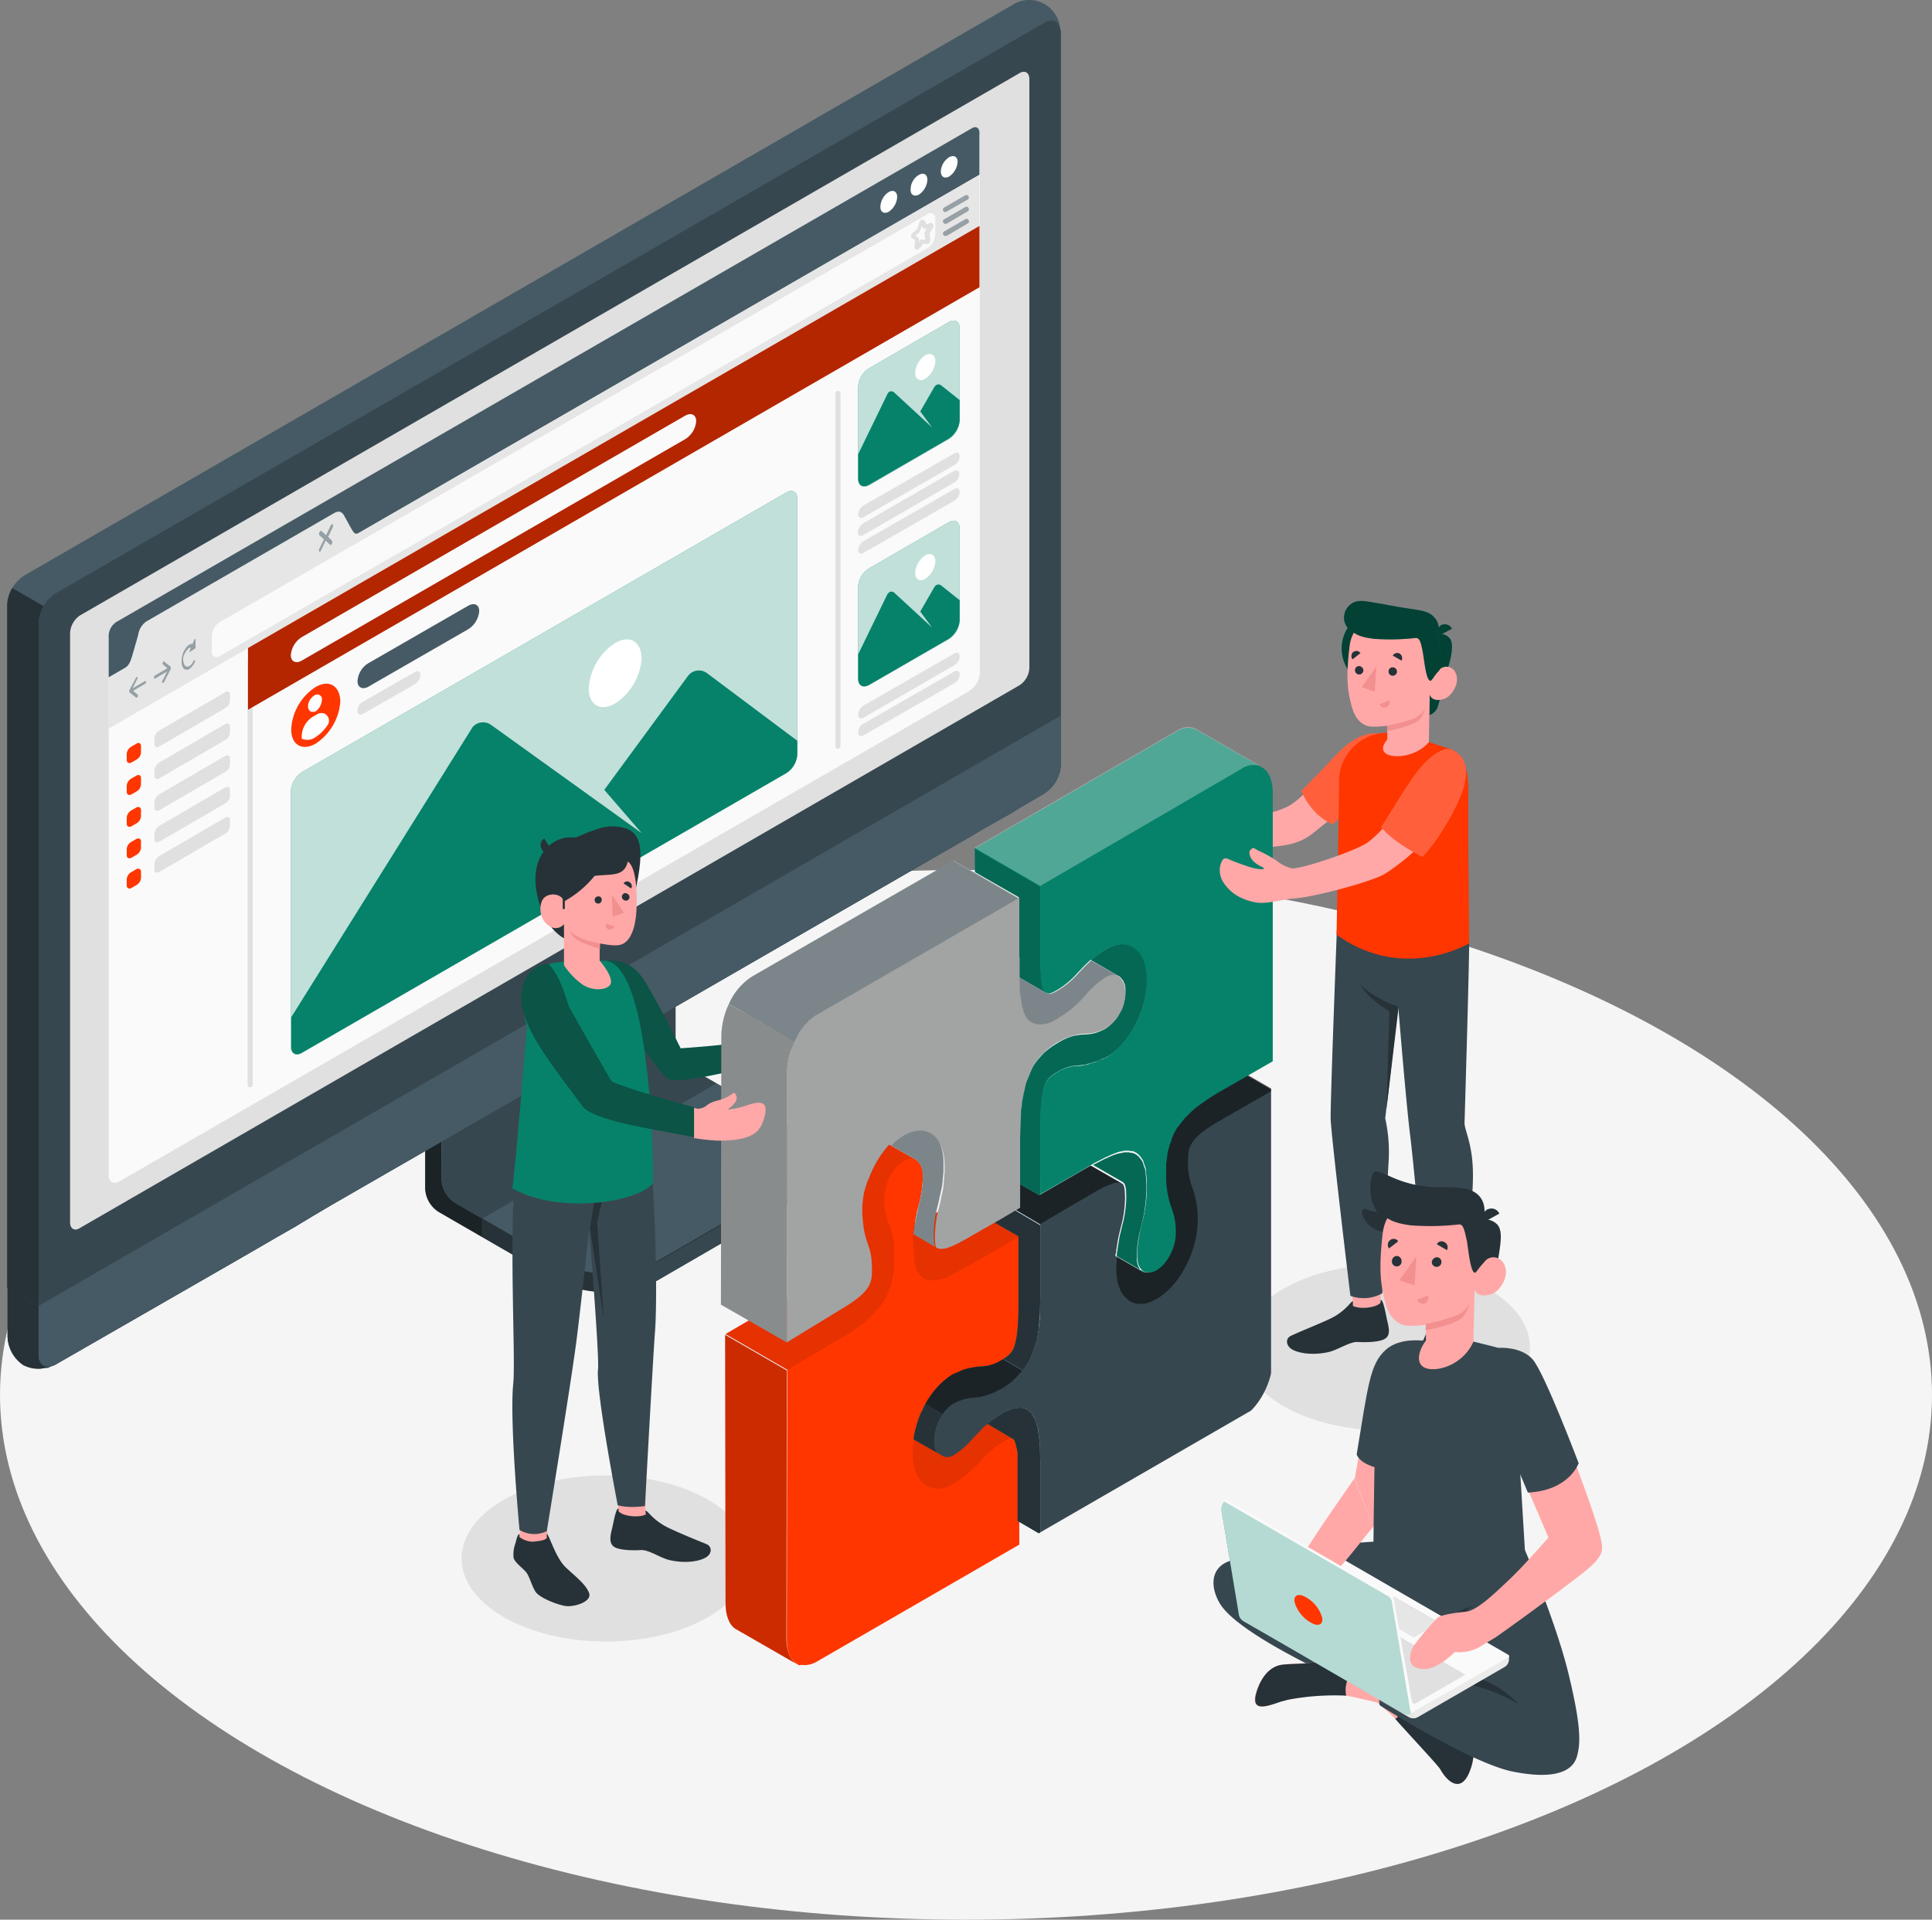 <svg xmlns="http://www.w3.org/2000/svg" xmlns:xlink="http://www.w3.org/1999/xlink" width="460.4" height="457.565" viewBox="0 0 460.4 457.565"><rect x="0" y="0" width="460.4" height="457.565" fill="#808080" stroke="none"/><defs><style>.a{fill:#f5f5f5;}.ab,.b{fill:#263238;}.c,.x{opacity:0.3;}.aa,.d,.l{fill:#455a64;}.e{fill:#37474f;}.f{fill:#fafafa;}.g{fill:#e0e0e0;}.h{fill:#06826a;}.i,.j,.x{fill:#fff;}.i{opacity:0.75;}.k{fill:#e6e6e6;}.l,.m,.q{opacity:0.5;}.n{fill:#ff3600;}.o{fill:#ffa8a7;}.p{fill:#ff603b;}.r{fill:#f28f8f;}.s{fill:#0b5446;}.ab,.t{opacity:0.2;}.u{opacity:0.1;}.v{clip-path:url(#a);}.w{clip-path:url(#b);}.y{clip-path:url(#c);}.z{fill:#a2a3a3;}.aa{opacity:0.4;}.ac{fill:#ebebeb;}.ad{opacity:0.7;}</style><clipPath id="a"><path d="M236.9,361.6c.2-.1.3-.2.5-.3h0a19.987,19.987,0,0,0,4.3-3.9c.7-.7,1.2-1.3,1.9-2l.1-.1.2-.2.1-.1c.3-.3.7-.6,1-.9l6.1,3.6h0l.3.3h0c.1.1.1.1.1.2h0c0,.1.1.1.1.2v.1l.1.2v.1c0,.1.1.2.1.3v.1a1.007,1.007,0,0,1,.1.3v.1c0,.1.1.3.1.4h0c0,.2.1.3.1.5h0l.1.5v22.1l60.4-34.9V267.6h0l-12.7,7.3-.2.1-.1.1h0l-2.5,1.5h0a31.547,31.547,0,0,0-2.9,2.2l-.1.1-.2.1a4.349,4.349,0,0,1-.7.6l-.1.1-.3.3-.6.6-.4.4a2.651,2.651,0,0,0-.5.6c-.2.2-.2.3-.3.4a2.651,2.651,0,0,1-.5.6l-.3.4-.1.1-.1.1c-.1.2-.3.4-.4.6s-.2.3-.2.4l-.1.1c-.2.4-.4.8-.6,1.3l-.1.1a1.421,1.421,0,0,0-.2.6c-.1.2-.1.4-.2.6l-.1.1a1.445,1.445,0,0,0-.2.7c-.1.2-.1.5-.2.7a6.375,6.375,0,0,1-.2.7,1.7,1.7,0,0,0-.1.7c0,.3-.1.5-.1.8v.1c0,.2-.1.4-.1.7,0,.2-.1.6-.1.9v2.4a22.017,22.017,0,0,0,1.3,8,15.484,15.484,0,0,1,1,5.2v.8a10.668,10.668,0,0,1-1.4,5.2,9.062,9.062,0,0,1-3.3,3.7h0c-.2.1-.5.2-.7.3h-.1a1.268,1.268,0,0,1-.6.1h-.7a1.421,1.421,0,0,1-.6-.2h-.1l-6.4-3.7a1.268,1.268,0,0,1,.1-.6,1.483,1.483,0,0,0,.1-.7c.1-.5.1-.9.2-1.3s.1-.8.2-1.2c0-.2.1-.4.1-.6.2-.8.4-1.6.6-2.5a26.758,26.758,0,0,0,1-6.9c0-2.2-.2-3.2-.8-3.6l-7.3-4.2-12.3,7.1-5.1-2.9v5.9l-4.4,2.6h0l-1.4.8,5.9,3.4h0v8.8h0v8.1c0,4.7-.4,7.9-1.1,9.7-.5,1.2-1.3,2-3.1,3a8.968,8.968,0,0,1-4.8,1.4,7.719,7.719,0,0,0-1.5.2l-.6.1c-.2,0-.4.1-.6.1-.4.1-.7.2-1.1.3h-.1l-.2.1c-.6.2-1.1.5-1.6.7l-.2.1h-.1c-.2.1-.5.2-.7.3a18.2,18.2,0,0,0-5.4,5.3,14,14,0,0,0-1,1.6l-.1.2a10.092,10.092,0,0,0-.7,1.5l-.1.1a20.944,20.944,0,0,0-1.3,3.5h0a19.423,19.423,0,0,0-.7,3.3l6.5,3.7A2.558,2.558,0,0,0,236.9,361.6Z"/></clipPath><clipPath id="b"><path d="M252.6,302.7V285.8l.2-5.2V280c0-.3.1-.6.1-1a.9.9,0,0,1,.1-.5v-.1c0-.3.1-.6.1-.9s.1-.4.1-.6c.1-.3.1-.6.2-1v-.1c0-.1.1-.3.1-.4.1-.4.2-.8.3-1.3V274c.1-.5.3-.9.4-1.4l.1-.2a6.119,6.119,0,0,1,.5-1.2.349.349,0,0,1,.1-.2h0c.2-.4.3-.7.5-1.1l.1-.3c.2-.4.5-.8.7-1.2h0a21.1,21.1,0,0,1,1.9-2.3h0l.1-.1a9.015,9.015,0,0,1,1-.9l.1-.1a21.954,21.954,0,0,1,2.5-1.7,15.5,15.5,0,0,1,2.9-1.4,7.491,7.491,0,0,1,1.6-.4,13.552,13.552,0,0,1,2-.2,9.16,9.16,0,0,0,4.3-1.1h0l.6-.3a9.83,9.83,0,0,0,3.3-3.7c.2-.4.4-.8.6-1.3a10.065,10.065,0,0,0,.8-3.9v-.8a.6.6,0,0,0-.1-.4v-.2c0-.1-.1-.3-.1-.4s0-.1-.1-.1a1.034,1.034,0,0,1-.1-.4l-.1-.1c0-.1-.1-.2-.2-.3a.1.1,0,0,0-.1-.1c-.1-.1-.1-.2-.2-.3h0l-.3-.3h0c-.1-.1-.2-.2-.3-.2h0l-6.7-3.9a42.424,42.424,0,0,0-3,3,20.876,20.876,0,0,1-4.8,4.1c-1.2.7-2.1,1.2-2.8.8l-6.5-3.7V228.6l-15.7-9,55.9-32.3L313,199v75.3l-12.7,7.3c-7.7,4.4-7.7,6.5-7.7,10.1a16.468,16.468,0,0,0,1,5.8,20.573,20.573,0,0,1,1.3,6.9,4.869,4.869,0,0,0,.1,1.2,23.613,23.613,0,0,1-3.3,11.6l-12.8,7.4a3.126,3.126,0,0,1-1.1-.9c-1.4-1.5-2.2-3.9-2.2-6.9a6.15,6.15,0,0,1,.1-1.3h0a17.959,17.959,0,0,1,.2-2.2c0-.2.1-.4.1-.7.1-.5.1-.9.2-1.3s.1-.8.2-1.2c0-.2.1-.4.1-.6.2-.8.4-1.6.6-2.5a27.4,27.4,0,0,0,1-6.9c0-2.2-.2-3.2-.8-3.6l-7.3-4.2-12.3,7.1Z"/></clipPath><clipPath id="c"><path d="M197.2,334.7l-15.7-9,.1-64.3a18.739,18.739,0,0,1,1.8-7.4h0a14.87,14.87,0,0,1,5.5-6.5L237,219.8l15.7,9v19l6.5,3.7c.7.4,1.6-.1,2.8-.8a20.876,20.876,0,0,0,4.8-4.1,42.424,42.424,0,0,1,3-3l6.7,3.9h0a.1.1,0,0,1,.1.1h.1c.1,0,.1.1.2.1.2.2.4.5.6.7a.31.31,0,0,1,.1.2c0,.1.1.1.1.2l.3.9v.1c0,.2.1.4.1.6v1.2a1.268,1.268,0,0,1-.1.6,1.268,1.268,0,0,0-.1.6c0,.2-.1.3-.1.5,0,.1-.1.2-.1.3a8.18,8.18,0,0,1-1,2.4,9.062,9.062,0,0,1-3.3,3.7l-.6.3h0a9.16,9.16,0,0,1-4.3,1.1c-.5,0-1,.1-1.5.1l-.5.1a16.274,16.274,0,0,0-3.7,1.3c-.1.1-.3.1-.4.2l-.4.2a21.954,21.954,0,0,0-2.5,1.7l-.1.1a9.015,9.015,0,0,0-1,.9l-.1.1h0a13.655,13.655,0,0,0-1.9,2.3h0a7.458,7.458,0,0,0-.7,1.2l-.1.3a5.36,5.36,0,0,0-.5,1.1v.1a.349.349,0,0,1-.1.2c-.2.4-.3.8-.5,1.2l-.1.2a10.26,10.26,0,0,0-.4,1.4v.1c-.1.4-.2.8-.3,1.3,0,.1-.1.3-.1.4v.1c-.1.3-.1.6-.2,1,0,.2-.1.4-.1.6s-.1.6-.1.9v.1c0,.2-.1.3-.1.5,0,.3-.1.6-.1,1v.7l-.2,5.2v16.9l-4.4,2.6-1.4.8-2.8,1.6-4,2.3c-2.8,1.6-4.8,2.5-6,2.5h-.6c-.1,0-.2-.1-.4-.1h0l-5.8-3.4h0v-.1c.1-.7.2-1.5.3-2.1.1-.4.1-.8.2-1.2.2-1.2.5-2.3.7-3.3a27.557,27.557,0,0,0,1-6.3h0V295a4.449,4.449,0,0,0-1.4-3.6l-.1-.1-.1-.1h0l-6.4-3.7a24.75,24.75,0,0,0-4.3,6.7c-.1.3-.3.7-.4,1s-.3.7-.4,1l-.1.1c-.1.3-.2.7-.3,1s-.2.7-.3,1a6.378,6.378,0,0,1-.2.7,1.7,1.7,0,0,0-.1.7,7.719,7.719,0,0,0-.2,1.5c0,.3-.1.5-.1.8v2.3a2.768,2.768,0,0,0,.1.9,13.554,13.554,0,0,0,.2,2c0,.3.1.5.1.7a20.245,20.245,0,0,0,.9,3.3,15.4,15.4,0,0,1,.9,3.7v.4c0,.5.1,1.1.1,1.6,0,3.6,0,5.6-7.7,10.1Z"/></clipPath></defs><g transform="translate(-9.7 -14.735)"><ellipse class="a" cx="230.2" cy="125.1" rx="230.2" ry="125.1" transform="translate(9.7 222.1)"/><path class="b" d="M166.4,319.9l31.9-18.5c3.3-1.9,4.9-4.4,4.9-6.9v-4.4L170,271.4a6.942,6.942,0,0,1-3.2-5.5V226.5L111,258.7v39.4a6.942,6.942,0,0,0,3.2,5.5l28.2,16.3C149,323.7,159.7,323.7,166.4,319.9Z"/><path class="c" d="M124.5,305.1v4.4l-10.2-5.9a7.213,7.213,0,0,1-3.2-5.5V258.8l10.6-6.1c.2,2.7.5,5.5.7,8.2l-7.4,4.3V296a6.942,6.942,0,0,0,3.2,5.5Z"/><path class="d" d="M114.9,295.9a6.942,6.942,0,0,0,3.2,5.5l24.3,14c6.6,3.8,17.3,3.8,23.8,0l31.9-18.5c6.6-3.8,6.6-10,0-13.8l-24.3-14a6.942,6.942,0,0,1-3.2-5.5V232.8L114.8,265Z"/><path class="e" d="M180.4,273h0l-6.5-3.7a6.942,6.942,0,0,1-3.2-5.5V233L115,265.2V296a6.942,6.942,0,0,0,3.2,5.5l6.4,3.7Z"/><path class="e" d="M203.2,290.1v4.4c0,2.6-1.7,5-4.9,6.9l-31.9,18.5a23.751,23.751,0,0,1-11.4,2.8v-4.4a24.949,24.949,0,0,0,11.4-2.8L198.3,297C201.5,295.1,203.2,292.6,203.2,290.1Z"/><path class="d" d="M262.5,22.5V197a8.666,8.666,0,0,1-4,6.9l-5.8,3.4-2.1,1.3-6.2,3.5-2.7,1.6L140.7,272l-4.7,2.7-29,16.7-4.7,2.7L88.6,302l-4.4,2.6-4.3,2.6-4.2,2.4-6.2,3.6-5.9,3.4L22.9,340l-.4.2h-.1c-2,.9-3.5-.2-3.5-2.6v3.3a7.786,7.786,0,0,1-3.7-.9,8.528,8.528,0,0,1-3.7-6.7V158.8a8.666,8.666,0,0,1,4-6.9L251,15.9a7.31,7.31,0,0,1,10.2,2.3,6.625,6.625,0,0,1,1.1,3.6A.844.844,0,0,1,262.5,22.5Z"/><path class="e" d="M262.5,22.5V197a8.666,8.666,0,0,1-4,6.9l-5.8,3.4-2.1,1.3-6.2,3.5-2.7,1.6L140.7,272l-4.7,2.7-29,16.7-4.7,2.7L88.6,302l-4.4,2.6-4.3,2.6-4.2,2.4-6.2,3.6-5.9,3.4L22.9,340l-.4.2h-.1c-2,.9-3.5-.2-3.5-2.6V163.1a8.933,8.933,0,0,1,4-6.9l235.6-136c2-1.2,3.6-.4,3.9,1.6A1.483,1.483,0,0,1,262.5,22.5Z"/><path class="b" d="M18.9,337.6V326l-7.4-4.3v11.7a8.528,8.528,0,0,0,3.7,6.7,7.786,7.786,0,0,0,3.7.9,2.768,2.768,0,0,0,.9-.1c.3,0,.6-.1.9-.1h.1a1.854,1.854,0,0,0,.7-.2h0l.2-.1c.2-.1.5-.2.7-.3C20.5,341,18.9,340,18.9,337.6Z"/><path class="d" d="M262.5,185.3V197a8.666,8.666,0,0,1-4,6.9l-5.8,3.4-2.1,1.3-6.2,3.5-2.7,1.6L140.7,272l-4.7,2.7-29,16.7-4.7,2.7L88.6,302l-4.4,2.6-4.3,2.6-4.2,2.4-6.2,3.6-5.9,3.4L22.9,340l-.4.2h-.1c-2,.9-3.5-.2-3.5-2.6V326Z"/><path class="b" d="M20.1,159.2a8.9,8.9,0,0,0-1.2,3.9V326l-7.5-4.3V158.8a8.9,8.9,0,0,1,1.2-3.9Z"/><path class="f" d="M139.3,270.3a3.08,3.08,0,0,1-1.3-.3,3.155,3.155,0,0,1-1.4-3,8.554,8.554,0,0,1,4-7h0a2.984,2.984,0,0,1,4.1.4,2.724,2.724,0,0,1,.6,2.3,8.554,8.554,0,0,1-4,7A3.606,3.606,0,0,1,139.3,270.3Zm2-9.2a7.452,7.452,0,0,0-3.4,5.9,1.636,1.636,0,0,0,1.2,2,1.8,1.8,0,0,0,1.6-.4,7.452,7.452,0,0,0,3.4-5.9,1.636,1.636,0,0,0-1.2-2,1.555,1.555,0,0,0-1.6.4Z"/><path class="g" d="M26.4,306.1V165.6a5.4,5.4,0,0,1,2.4-4.2L252.6,32.2c1.3-.8,2.4-.2,2.4,1.4V174a5.216,5.216,0,0,1-2.4,4.1L28.8,307.4C27.5,308.3,26.4,307.6,26.4,306.1Z"/><path class="f" d="M38.2,162.7,240.6,45.9c1.4-.8,2.6-.2,2.6,1.5V175a5.617,5.617,0,0,1-2.6,4.5L38.2,296.3c-1.4.8-2.6.2-2.6-1.5V167.2A5.886,5.886,0,0,1,38.2,162.7Z"/><path class="g" d="M209.4,193.2a.576.576,0,0,1-.6-.6V108.5a.6.6,0,0,1,1.2,0v84.1A.645.645,0,0,1,209.4,193.2Z"/><path class="h" d="M216.8,102.5l19-11c1.4-.8,2.6-.2,2.6,1.5v21.9a5.617,5.617,0,0,1-2.6,4.5l-19,11c-1.4.8-2.6.2-2.6-1.5V107A5.475,5.475,0,0,1,216.8,102.5Z"/><path class="i" d="M216.8,102.5l19-11c1.4-.8,2.6-.2,2.6,1.5v21.9a5.617,5.617,0,0,1-2.6,4.5l-19,11c-1.4.8-2.6.2-2.6-1.5V107A5.475,5.475,0,0,1,216.8,102.5Z"/><path class="h" d="M234,106.6a1.021,1.021,0,0,0-1.5.2l-.1.1-3.4,5.9,2.8,3.8-9-8.3a.967.967,0,0,0-1.4,0c-.1.1-.1.2-.2.3l-7,14.4v5.8c0,1.6,1.1,2.3,2.6,1.5l19-11a5.886,5.886,0,0,0,2.6-4.5v-4.7Z"/><path class="j" d="M230.2,99.4a5.4,5.4,0,0,0-2.4,4.2c0,1.5,1.1,2.2,2.4,1.4a5.4,5.4,0,0,0,2.4-4.2C232.6,99.3,231.5,98.7,230.2,99.4Z"/><path class="g" d="M215.5,135.2l21.6-12.4c.7-.4,1.3-.1,1.3.7a2.529,2.529,0,0,1-1.3,2.1L215.5,138c-.7.4-1.3.1-1.3-.7A2.838,2.838,0,0,1,215.5,135.2Z"/><path class="g" d="M215.5,139.4,237,127c.7-.4,1.3-.1,1.3.7a2.529,2.529,0,0,1-1.3,2.1l-21.6,12.5c-.7.4-1.3.1-1.3-.7A2.965,2.965,0,0,1,215.5,139.4Z"/><path class="g" d="M215.5,143.7l21.6-12.4c.7-.4,1.3-.1,1.3.7a2.529,2.529,0,0,1-1.3,2.1l-21.6,12.4c-.7.4-1.3.1-1.3-.7A2.838,2.838,0,0,1,215.5,143.7Z"/><path class="h" d="M216.8,150.2l19-11c1.4-.8,2.6-.2,2.6,1.5v21.9a5.617,5.617,0,0,1-2.6,4.5l-19,10.9c-1.4.8-2.6.2-2.6-1.5V154.6A5.444,5.444,0,0,1,216.8,150.2Z"/><path class="i" d="M216.8,150.2l19-11c1.4-.8,2.6-.2,2.6,1.5v21.9a5.617,5.617,0,0,1-2.6,4.5l-19,10.9c-1.4.8-2.6.2-2.6-1.5V154.6A5.444,5.444,0,0,1,216.8,150.2Z"/><path class="h" d="M234,154.3a1.021,1.021,0,0,0-1.5.2l-.1.1-3.4,5.9,2.8,3.8-9-8.3a.972.972,0,0,0-1.4.1c-.1.1-.1.2-.2.2l-7,14.4v5.8c0,1.6,1.1,2.3,2.6,1.5l19-11a5.886,5.886,0,0,0,2.6-4.5v-4.7Z"/><path class="j" d="M230.2,147.1a5.4,5.4,0,0,0-2.4,4.2c0,1.5,1.1,2.2,2.4,1.4a5.4,5.4,0,0,0,2.4-4.2C232.6,147,231.5,146.4,230.2,147.1Z"/><path class="g" d="M215.5,182.9l21.6-12.4c.7-.4,1.3-.1,1.3.7a2.529,2.529,0,0,1-1.3,2.1l-21.6,12.5c-.7.4-1.3.1-1.3-.7A2.606,2.606,0,0,1,215.5,182.9Z"/><path class="g" d="M215.5,187.2l21.6-12.4c.7-.4,1.3-.1,1.3.7a2.529,2.529,0,0,1-1.3,2.1L215.5,190c-.7.4-1.3.1-1.3-.7A2.332,2.332,0,0,1,215.5,187.2Z"/><path class="h" d="M81.6,198.8l115.5-66.7c1.4-.8,2.6-.2,2.6,1.5v60.9a5.617,5.617,0,0,1-2.6,4.5L81.6,265.7c-1.4.8-2.6.2-2.6-1.5V203.3A6.007,6.007,0,0,1,81.6,198.8Z"/><path class="i" d="M81.6,198.8l115.5-66.7c1.4-.8,2.6-.2,2.6,1.5v60.9a5.617,5.617,0,0,1-2.6,4.5L81.6,265.7c-1.4.8-2.6.2-2.6-1.5V203.3A6.007,6.007,0,0,1,81.6,198.8Z"/><path class="j" d="M156.3,168a13.95,13.95,0,0,0-6.3,10.8c0,4,2.8,5.6,6.3,3.6a13.95,13.95,0,0,0,6.3-10.8C162.5,167.6,159.7,166,156.3,168Z"/><path class="h" d="M81.6,265.7,197.1,199a5.727,5.727,0,0,0,2.6-4.5v-3.2l-21.5-16.1a3.249,3.249,0,0,0-4.6.7h0L153.7,203l8.9,10.3-35.9-25.8a3.282,3.282,0,0,0-4.5.7c0,.1-.1.1-.1.2l-43,68.8v6.9C79,265.8,80.2,266.5,81.6,265.7Z"/><path class="d" d="M243.1,46.4v10L35.6,176.2v-10a4.073,4.073,0,0,1,1.8-3.2L241.3,45.3C242.3,44.7,243.1,45.2,243.1,46.4Z"/><path class="k" d="M243.1,56.4V68.6L35.6,188.4V176.2l3.8-2.2c1-.6,1.4-1.5,1.9-3.3l1.3-4.5a4.888,4.888,0,0,1,1.9-3.3l44.7-25.8c1-.6,1.9-.7,2.6.7l1.6,2.9c.6,1,.9,1.6,1.9,1Z"/><path class="j" d="M235.9,52.2c1.1-.6,2-.1,2,1.1a4.559,4.559,0,0,1-2,3.5c-1.1.6-2,.1-2-1.2A4.265,4.265,0,0,1,235.9,52.2Z"/><path class="j" d="M228.7,56.4c1.1-.6,2-.1,2,1.2a4.559,4.559,0,0,1-2,3.5c-1.1.6-2,.1-2-1.1A4.078,4.078,0,0,1,228.7,56.4Z"/><path class="j" d="M221.5,60.5c1.1-.6,2-.1,2,1.2a4.559,4.559,0,0,1-2,3.5c-1.1.6-2,.1-2-1.1A4.331,4.331,0,0,1,221.5,60.5Z"/><path class="l" d="M44.2,177.1l-2.9,1.7,1.1-2.2a.446.446,0,0,0,0-.5c-.1-.1-.2,0-.3.2l-1.6,3h0v.1h0v.3h0l1.6,1.3h.2c.1,0,.1-.1.2-.2a.446.446,0,0,0,0-.5l-1.1-.9,2.9-1.7c.2-.1.2-.3.2-.5C44.4,177.1,44.3,177,44.2,177.1Z"/><path class="l" d="M46.7,175.7l2.9-1.7-1.1-.9a.446.446,0,0,1,0-.5c.1-.2.2-.3.3-.2l1.6,1.3h0v.1h0v.3h0v.1h0l-1.6,3.1c0,.1-.1.1-.2.2h-.2a.446.446,0,0,1,0-.5l1.1-2.2-2.9,1.7c-.1.1-.2,0-.2-.2A.6.6,0,0,1,46.7,175.7Z"/><path class="l" d="M56.3,167.2c0-.2-.2-.2-.3,0l-.4,1c-.7-.1-1.5.6-2.1,1.8-.7,1.5-.7,3.4,0,4.1a1.059,1.059,0,0,0,1.3.1,4.013,4.013,0,0,0,1.3-1.6.446.446,0,0,0,0-.5c-.1-.1-.2,0-.3.2-.5,1.1-1.4,1.7-2,1.1a2.725,2.725,0,0,1,0-3c.4-.8.9-1.3,1.4-1.3l-.3.7c-.1.2,0,.4.1.3l1.2-.8c.1-.1.2-.2.1-.3Z"/><path class="l" d="M87.9,142.7l1.1-2.3a.854.854,0,0,0,0-.7c-.1-.1-.3,0-.5.3l-1.1,2.3-1.1-1c-.1-.1-.3,0-.5.3a.854.854,0,0,0,0,.7l1.1,1-1.1,2.2a.854.854,0,0,0,0,.7c.1.1.2.1.2,0,.1-.1.2-.2.2-.3l1.1-2.3,1.1,1c.1.1.2.1.2,0,.1-.1.2-.2.2-.3a.854.854,0,0,0,0-.7Z"/><path class="f" d="M60.2,170v-3.8a4.177,4.177,0,0,1,1.9-3.2L230.7,65.8a1.166,1.166,0,0,1,1.9,1.1v3.8a4.177,4.177,0,0,1-1.9,3.2L62.1,171.1A1.166,1.166,0,0,1,60.2,170Z"/><path class="g" d="M228.2,74.2H228a.67.67,0,0,1-.4-.7l.2-1.5-.7-.5a.55.55,0,0,1-.3-.5.91.91,0,0,1,.4-.8l1.1-.9.5-1.6a.749.749,0,0,1,.7-.6.713.713,0,0,1,.6.3h0l.4.8.8-.3a.663.663,0,0,1,.7.2.75.75,0,0,1,0,.9l-.8,1.5.2,1.4a1.136,1.136,0,0,1-.3.8c-.1.2-.4.2-.6.2l-.8-.1-.9,1.2C228.5,74.1,228.4,74.2,228.2,74.2Zm-.4-3.3.6.4a.908.908,0,0,1,.3.7v.5l.2-.4a.713.713,0,0,1,.6-.3l.7.1-.2-1.3a1.268,1.268,0,0,1,.1-.6l.5-.9-.3.1a.67.67,0,0,1-.8-.3l-.2-.3-.3,1.1a2.186,2.186,0,0,1-.3.5Z"/><g class="m"><path class="d" d="M235,65.3a.645.645,0,0,1-.6-.6.55.55,0,0,1,.3-.5l5-2.9a.583.583,0,0,1,.6,1l-4.9,2.8C235.2,65.2,235.1,65.3,235,65.3Z"/><path class="d" d="M235,68.1a.645.645,0,0,1-.6-.6.55.55,0,0,1,.3-.5l5-2.9a.583.583,0,1,1,.6,1h0L235.4,68A.756.756,0,0,1,235,68.1Z"/><path class="d" d="M235,71a.645.645,0,0,1-.6-.6.55.55,0,0,1,.3-.5l5-2.9a.54.54,0,0,1,.8.2h0a.524.524,0,0,1-.2.8l-4.9,2.9C235.2,70.9,235.1,71,235,71Z"/></g><path class="g" d="M47.6,188.9l15.8-9.2c.6-.3,1.1-.1,1.1.6v1.4a2.107,2.107,0,0,1-1.1,1.8l-15.8,9.2c-.6.3-1.1.1-1.1-.6v-1.4A2.453,2.453,0,0,1,47.6,188.9Z"/><path class="n" d="M43.3,192.6V194a2.107,2.107,0,0,1-1.1,1.8l-1.2.7c-.6.3-1.1,0-1.1-.6v-1.4a2.107,2.107,0,0,1,1.1-1.8l1.2-.7C42.8,191.6,43.3,191.9,43.3,192.6Z"/><path class="g" d="M47.6,196.5l15.8-9.2c.6-.3,1.1-.1,1.1.6v1.4a2.107,2.107,0,0,1-1.1,1.8l-15.8,9.2c-.6.3-1.1,0-1.1-.6v-1.4A2.653,2.653,0,0,1,47.6,196.5Z"/><path class="n" d="M43.3,200.2v1.4a2.107,2.107,0,0,1-1.1,1.8l-1.2.7c-.6.3-1.1,0-1.1-.6v-1.4a2.107,2.107,0,0,1,1.1-1.8l1.2-.7C42.8,199.3,43.3,199.5,43.3,200.2Z"/><path class="g" d="M47.6,204.1l15.8-9.2c.6-.3,1.1-.1,1.1.6v1.4a2.107,2.107,0,0,1-1.1,1.8l-15.8,9.2c-.6.3-1.1,0-1.1-.6v-1.4A2.653,2.653,0,0,1,47.6,204.1Z"/><path class="n" d="M43.3,207.8v1.4a2.107,2.107,0,0,1-1.1,1.8l-1.2.7c-.6.3-1.1,0-1.1-.6v-1.4a2.107,2.107,0,0,1,1.1-1.8l1.2-.7C42.8,206.9,43.3,207.2,43.3,207.8Z"/><path class="g" d="M47.6,211.6l15.8-9.2c.6-.3,1.1-.1,1.1.6v1.4a2.107,2.107,0,0,1-1.1,1.8l-15.8,9.2c-.6.3-1.1.1-1.1-.6v-1.4A2.653,2.653,0,0,1,47.6,211.6Z"/><path class="n" d="M43.3,215.3v1.4a2.107,2.107,0,0,1-1.1,1.8l-1.2.7c-.6.3-1.1,0-1.1-.6v-1.4a2.107,2.107,0,0,1,1.1-1.8l1.2-.7C42.8,214.4,43.3,214.7,43.3,215.3Z"/><path class="g" d="M47.6,218.8l15.8-9.2c.6-.3,1.1-.1,1.1.6v1.4a2.107,2.107,0,0,1-1.1,1.8l-15.8,9.2c-.6.3-1.1.1-1.1-.6v-1.4A2.653,2.653,0,0,1,47.6,218.8Z"/><path class="n" d="M43.3,222.5v1.4a2.107,2.107,0,0,1-1.1,1.8l-1.2.7c-.6.3-1.1,0-1.1-.6v-1.4a2.107,2.107,0,0,1,1.1-1.8l1.2-.7C42.8,221.6,43.3,221.9,43.3,222.5Z"/><path class="g" d="M69.3,273.9a.576.576,0,0,1-.6-.6V172.6a.576.576,0,0,1,.6-.6.645.645,0,0,1,.6.6V273.3C70,273.6,69.7,273.9,69.3,273.9Z"/><path class="n" d="M84.9,178.5a12.736,12.736,0,0,0-5.8,10.1c0,3.7,2.6,5.2,5.8,3.4a13.112,13.112,0,0,0,5.9-10.1C90.7,178.2,88.1,176.6,84.9,178.5Z"/><path class="j" d="M84.2,184.4a.749.749,0,0,1-.5-.1,1.425,1.425,0,0,1-.6-1.2,3.209,3.209,0,0,1,1.5-2.6h0a1.127,1.127,0,0,1,1.6.2,1.02,1.02,0,0,1,.2.9,3.551,3.551,0,0,1-1.5,2.7A1.482,1.482,0,0,1,84.2,184.4Z"/><path class="j" d="M87.2,184.9a2.011,2.011,0,0,0-2.1.2l-.9.5a5.65,5.65,0,0,0-2.6,4.6v.6a3.3,3.3,0,0,0,3.2-.3,10.094,10.094,0,0,0,3.2-3.3v-.1A1.926,1.926,0,0,0,87.2,184.9Z"/><path class="d" d="M94.9,177.1c0,1.5,1.2,2.1,2.6,1.3l23.8-13.7a5.628,5.628,0,0,0,2.6-4.3c0-1.5-1.1-2.1-2.6-1.3L97.5,172.8A5.371,5.371,0,0,0,94.9,177.1Z"/><path class="g" d="M94.9,184.2c0,.8.6,1.1,1.3.7l12.4-7.1a3.158,3.158,0,0,0,1.3-2.2c0-.8-.6-1.1-1.3-.7L96.2,182A2.485,2.485,0,0,0,94.9,184.2Z"/><path class="n" d="M68.8,169.2v14.7L243.1,83.2V68.6Z"/><path class="c" d="M68.8,169.2v14.7L243.1,83.2V68.6Z"/><path class="f" d="M81.6,166.6,173,113.8c1.4-.8,2.6-.2,2.6,1.3a5.523,5.523,0,0,1-2.6,4.3L81.6,172.2c-1.4.8-2.6.2-2.6-1.3A5.628,5.628,0,0,1,81.6,166.6Z"/><ellipse class="g" cx="34.4" cy="19.8" rx="34.4" ry="19.8" transform="translate(305.5 316.1)"/><ellipse class="g" cx="34.4" cy="19.8" rx="34.4" ry="19.8" transform="translate(119.7 366.4)"/><path class="o" d="M293.1,204.3a44.06,44.06,0,0,1,3.9,2.8,8.144,8.144,0,0,0,3.4,2.4c1.7.7,3.3.5,8-.3,5.8-.9,8.3-1.9,10.7-4,2.9-2.5,9.4-10,12.6-12.9,3.3-3.1,7.9-1.9,7.9-1.9a48.566,48.566,0,0,1-6.2,13c-2.5,3.6-7.2,7-9.4,8.8-3.4,2.8-5.2,4-12.7,4.5-5.7.4-6.4.6-11.1.4-1.7-.1-2.7-.1-5.5-.3a19.676,19.676,0,0,1-3.5-.6,13.09,13.09,0,0,1-3.7-1.5,10.1,10.1,0,0,1-3.5-3.9,5.457,5.457,0,0,1-.6-2.8,4.49,4.49,0,0,1,1-2.7.55.55,0,0,1,.5-.3,1.163,1.163,0,0,1,1,.2c1.8.9,3.6,2.2,5.4,2.9,1.6.6,2.8.8,2.6.5-.1-.3-1.1-.6-2-1.7-1-1.1-1.2-2.6-.6-3.1C292,203.3,292,203.4,293.1,204.3Z"/><path class="p" d="M341,190.4a8.069,8.069,0,0,0-5.7-.6c-2.9.8-5.2,2.7-8,5.7s-7.5,7.8-7.5,7.8,2.3,5.8,7.5,7.9l10.9-10.1Z"/><rect class="o" width="6.6" height="11.3" transform="translate(350.4 323.9)"/><path class="o" d="M338.7,326.7l-6.6.2-.3-11.9,6.9-.2Z"/><path class="e" d="M359.8,239.6c0,6.3-1.1,42.9-1.1,42.9.1,1.8,1.9,5,2,11.6.2,9.5-3.4,35.4-3.4,35.4a8.706,8.706,0,0,1-7.4.1s-3-35.2-4.2-44.6c-1-8.2-2.8-30.4-2.8-30.4l-3.1,26.7a36.978,36.978,0,0,1,.8,10.5c-.3,4.3-1.5,31.2-1.5,31.2a9.185,9.185,0,0,1-7.6.6s-4.6-38.2-4.7-42.2c-.1-4.5,1.7-50.8,1.7-50.8Z"/><path class="n" d="M355.4,193.3a5.773,5.773,0,0,1,3.2,3.3,15.927,15.927,0,0,1,1,5.7v12.9l.2,24.4c-9.5,5-21.5,5.3-31.6-2.1,0,0,.6-31.4.6-36.5v-.7a11.64,11.64,0,0,1,14.7-10.5l6,1.6,5.9,1.9Z"/><circle class="h" cx="9.1" cy="9.1" r="9.1" transform="translate(327.568 162.545) rotate(-13.279)"/><circle class="q" cx="9.1" cy="9.1" r="9.1" transform="translate(327.568 162.545) rotate(-13.279)"/><path class="h" d="M354.2,175.7s-1.5,6.9-2.1,8a3.353,3.353,0,0,1-1.8,1.5l.1-4.9Z"/><path class="q" d="M354.2,175.7s-1.5,6.9-2.1,8a3.353,3.353,0,0,1-1.8,1.5l.1-4.9Z"/><path class="h" d="M352.3,165.8a3.284,3.284,0,0,1,2.8,1c1.2,1.2.5,5.1-1,8.9l-2.8.3Z"/><path class="q" d="M352.3,165.8a3.284,3.284,0,0,1,2.8,1c1.2,1.2.5,5.1-1,8.9l-2.8.3Z"/><path class="o" d="M350.6,176c.6.3,1.3-.7,2-1.5a2.334,2.334,0,0,1,4,.7c1.1,2.4-1,5.5-2.7,6.1-3,1-3.5-1-3.5-1l-.2,11.3h0c-3.8,4.8-14.2,4.4-9.9-.6v-3.3a18.5,18.5,0,0,1-4.1.2c-2.2-.3-3.6-2.1-4.3-4.5-1.1-3.9-1.5-7-.6-14.6,1-8.3,10.7-8.4,16-5.2C352.6,166.9,350.6,176,350.6,176Z"/><path class="h" d="M350.6,177c.3,0,1.3-1.8,2-2.4,1-.9-.3-8.8-.3-8.8a3.707,3.707,0,0,0-.9-4c-1.3-1.5-3.5-1.6-7.2-2.2-2-.3-4.9-.9-6.9-1.2-2.3-.4-4.3-.9-5.9.5a4,4,0,0,0-1.1,4.6,4.479,4.479,0,0,0,2.3,2.2s1,.9,4.6,1.3a53.319,53.319,0,0,0,9.8-.2c1-.1,1.3.9,1.8,3.6C349.2,172.9,349.6,177,350.6,177Z"/><path class="q" d="M350.6,177c.3,0,1.3-1.8,2-2.4,1-.9-.3-8.8-.3-8.8a3.707,3.707,0,0,0-.9-4c-1.3-1.5-3.5-1.6-7.2-2.2-2-.3-4.9-.9-6.9-1.2-2.3-.4-4.3-.9-5.9.5a4,4,0,0,0-1.1,4.6,4.479,4.479,0,0,0,2.3,2.2s1,.9,4.6,1.3a53.319,53.319,0,0,0,9.8-.2c1-.1,1.3.9,1.8,3.6C349.2,172.9,349.6,177,350.6,177Z"/><path class="h" d="M352.3,166.4l3.4-1.8a1.916,1.916,0,0,0-2.5-.9h0A2.162,2.162,0,0,0,352.3,166.4Z"/><path class="q" d="M352.3,166.4l3.4-1.8a1.916,1.916,0,0,0-2.5-.9h0A2.162,2.162,0,0,0,352.3,166.4Z"/><path class="r" d="M340.3,187.7s5-1,6.7-1.9a5.563,5.563,0,0,0,2.4-2.4,7.388,7.388,0,0,1-1.4,2.8c-1.3,1.6-7.8,2.8-7.8,2.8Z"/><path class="b" d="M340.6,174.8a1,1,0,1,0,1-1A.945.945,0,0,0,340.6,174.8Z"/><path class="b" d="M341.6,171l2.1,1.2a1.282,1.282,0,0,0-.5-1.7,1.216,1.216,0,0,0-1.6.5Z"/><path class="r" d="M340.8,181.7l-2.3.9a1.112,1.112,0,0,0,1.5.7h0A1.309,1.309,0,0,0,340.8,181.7Z"/><path class="b" d="M332,171.9l1.9-1.5a1.147,1.147,0,0,0-1.6-.3h-.1A1.363,1.363,0,0,0,332,171.9Z"/><path class="b" d="M332.6,174.5a1,1,0,0,0,2,0,1.075,1.075,0,0,0-1-1,.945.945,0,0,0-1,1Z"/><path class="r" d="M337.7,173.6l-.4,6-3.1-1.1Z"/><path class="b" d="M350.4,331.9V331c-.6.3-2.1,5.9-4.7,8.3-2.1,1.9-4.9,4.1-5.6,6.2s3.9,3.4,5.9,3.1c2.3-.4,6.2-2,7.2-3.5s1.4-3.6,2.2-4.7,2.6-2.3,3.1-3.5a7.781,7.781,0,0,0-.4-3.5c-.3-1.2-.6-2.4-1-2.3v.7a5.456,5.456,0,0,1-3.3,1.1C352.7,332.8,350.4,332.6,350.4,331.9Z"/><path class="b" d="M332.1,324.9c-.3,0-.6.5-1.4,1.3a13.866,13.866,0,0,1-3.9,2.8c-2.5,1.2-7.3,3.1-9.4,4.1-1.4.6-1.3,2.3.1,3.2s4.8,1.6,8.8.7c2.2-.5,5.1-2.5,6.9-2.4s5.2.1,6.6-.8.8-2.9.4-4.6c-.4-1.9-.9-4.8-1.5-4.6v.6c-.8,1.2-4.9,1.7-6.6.8Z"/><path class="b" d="M343,254.7a25.737,25.737,0,0,1-9.2-5.3s1.8,3.3,7,6.4l-.7,23.3Z"/><path class="b" d="M155.3,211.7c7.3,0,8.4,4.2,5.6,16.3-1.2,5.1-11.4,13.4-11.4,13.4L163,253.5l-15.7-13.1-1.9-1.4s-6.3-1.8-7.9-12.1c-1.4-9.1,4.6-13.2,9.1-12.5C147.2,214.4,152.3,211.7,155.3,211.7Z"/><path class="o" d="M146.5,391.2l-1.8-1.6a16.927,16.927,0,0,1-3.9-6.3,9.828,9.828,0,0,1-.7-3.4v-3.7h-6.5v6h0v.1h0c.3,1.3,3.3,4.9,5,7.2a9.473,9.473,0,0,0,5.8,3.9C146.8,393.8,148,393,146.5,391.2Z"/><path class="o" d="M165.1,381.3a1.756,1.756,0,0,0,.5-.4c.5-.7.1-1.1-.3-1.6a25.573,25.573,0,0,1-1.1-2.4c-.3-.7-.7-2-.7-2v-5.1H157V376h0c.3,1.5,1.6,2.8,2.5,4,.7.9,2.4,1.3,3.4,1.6a6.6,6.6,0,0,0,1.4.1C164.6,381.5,164.9,381.5,165.1,381.3Z"/><path class="e" d="M134.8,282c-5,10.9-2,54.7-2.8,62.6-.9,9.2,1.5,34.8,1.5,34.8a6.821,6.821,0,0,0,6.5.3s6.1-37.3,7.2-46.4c1-8,2.9-25.6,2.9-25.6s2.5,30.8,2.1,33.5c-.5,5.4,4.7,32.3,4.7,32.3s2.2.8,6.5.2c0,0,1.9-35.2,2.4-41.7.8-10.9-.4-45-2.4-51.5Z"/><path class="b" d="M150.3,307.5l1.6-10.2s6.9-1.4,10-4.4a17.73,17.73,0,0,1-8.1,5.4l-1.8,7.8,1.6,23.2Z"/><path class="b" d="M140,381.2v-.9c.6.3,2.1,5.8,4.6,8.1,2,1.9,4.8,4,5.5,6.1s-3.9,3.4-5.8,3c-2.2-.4-6.1-2-7-3.4s-1.4-3.6-2.2-4.6-2.6-2.2-3-3.4a7.261,7.261,0,0,1,.4-3.4c.3-1.2.6-2.4,1-2.3v.7a5.386,5.386,0,0,0,3.2,1.1C137.7,382.1,140,381.9,140,381.2Z"/><path class="b" d="M163.5,374.8c.3,0,.7.5,1.5,1.3a14.585,14.585,0,0,0,3.8,2.7c2.4,1.2,7.1,3.1,9.3,4,1.3.6,1.3,2.2-.1,3.1s-4.7,1.6-8.7.7c-2.2-.5-5-2.5-6.8-2.4s-5.2.1-6.5-.8-.8-2.9-.4-4.5c.4-1.8.9-4.7,1.5-4.6v.6c.8,1.2,4.8,1.7,6.5.8Z"/><path class="s" d="M154.3,243.7a9.084,9.084,0,0,1,8.2,3.7c2.6,3.4,9.4,17.2,9.4,17.2s14.9-1,15.7-1.9c.7-.9.3-2.6.1-3.6s-.5-3.1-.7-3.7c-.4-1.1,1.2-.7,2.1.2s1.3,2.9,1.8,3.2,3.9-3.7,5.6-5.6,2.5-3.3,3.6-2.5c.8.6.3,1.7-.9,3.4a17.682,17.682,0,0,0-1.6,2.2c-.1.3.3.5.5.7.3.3.9.8,1,1.2v.7c.2.6.8.8,1,1.3.1.4,0,.8.1,1.2a2.543,2.543,0,0,1,.2.7,2.389,2.389,0,0,1-.5,1.4c-1.2,1.4-2.8,1.9-4.4,2.8-1.3.7-2.6,1-4.1,1.7s-19.7,5.4-22.4,3.9S155.9,254,155.9,254C151.8,247.5,154.3,243.7,154.3,243.7Z"/><path class="h" d="M143.7,244h0c-6.4.4-6.9,3.5-8.5,6.9-1.2,2.6-.8,5.7.1,8.4,0,0-2.7,33.1-3.5,38.7,11.2,6.3,30.1,3.3,33.5-1.3.1-1,0-53-11.7-53Z"/><path class="b" d="M139.4,214.6l1.9,3.1a1.717,1.717,0,0,1-2.5-.5v-.1A1.808,1.808,0,0,1,139.4,214.6Z"/><path class="o" d="M159.3,220.1c1.5.9,2.3,4.9,2.1,10.8-.2,6.8-2.4,8.5-3.5,8.9-1.1.5-3.2.2-5.3-.2v4.1s2.9,3.3,2.7,5.2c-.2,1.8-4.1,2.3-6.8.5a17.548,17.548,0,0,1-4.4-4.6V235a2.553,2.553,0,0,1-3.7.3c-2.3-1.5-2.4-5.3-1-6.6s4.2-.9,4.7.9a24.7,24.7,0,0,0,7.3-6.1C155.5,223,158.4,223.8,159.3,220.1Z"/><path class="b" d="M153.1,229.2a.882.882,0,0,1-.8.9.851.851,0,0,1-.1-1.7.765.765,0,0,1,.9.8Z"/><path class="r" d="M154.1,234.9l2,.6a1.1,1.1,0,0,1-1.2.8h-.1A1.081,1.081,0,0,1,154.1,234.9Z"/><path class="b" d="M160.1,226.5l-1.8-1.2a.984.984,0,0,1,1.4-.3h0A1.062,1.062,0,0,1,160.1,226.5Z"/><path class="b" d="M159.7,228.5a.817.817,0,0,1-.8.9h0a.974.974,0,0,1-1-.8.9.9,0,0,1,.8-1c.5.1,1,.4,1,.9Z"/><path class="r" d="M155.5,228l.2,5.2,2.7-.9Z"/><path class="r" d="M152.7,239.6c-2.2-.3-6.6-1.6-7.4-3.4a4.606,4.606,0,0,0,1.6,2.3c1.3,1.1,5.8,2.4,5.8,2.4v-1.3Z"/><path class="n" d="M199.6,411.4,185,403c-1.5-.9-2.4-3.2-2.4-6.1l-.1-64,14.7,8.5-.1,64.3C197.2,408.4,198.1,410.4,199.6,411.4Z"/><path class="t" d="M199.6,411.4,185,403c-1.5-.9-2.4-3.2-2.4-6.1l-.1-64,14.7,8.5-.1,64.3C197.2,408.4,198.1,410.4,199.6,411.4Z"/><path class="n" d="M199.7,411.4l-.1-.1c-1.5-.9-2.4-2.9-2.4-5.8l.1-64.3-14.7-8.5,12.7-7.4.1-.1h0l1.8-1h0l2-1.4.1-.1.1-.1c.1-.1.2-.2.3-.2l.1-.1.4-.3.3-.3c.1-.1.2-.2.3-.2l.1-.1.1-.1a2.652,2.652,0,0,0,.6-.5l.3-.3.1-.1,1-1,.1-.1.4-.4.2-.2.2-.2v-.2l.1-.1.4-.5a2.186,2.186,0,0,0,.3-.5l.1-.1h0c.1-.2.3-.4.4-.6s.2-.3.3-.5v-.1c.1-.2.2-.3.3-.5l.1-.2.3-.6h0l.2-.4c.1-.1.1-.3.2-.4a.367.367,0,0,0,.1-.3c0-.1.1-.2.1-.3.1-.3.2-.5.3-.8h0a6.37,6.37,0,0,0,.2-.7v-.1c.1-.2.1-.5.2-.7v-.1c0-.2.1-.4.1-.6h0a2.768,2.768,0,0,0,.1-.9v-.7c0-.4.1-.7.1-1.1v-.6h0v-3.5a2.2,2.2,0,0,0-.1-.8h0c0-.2-.1-.5-.1-.7a13.565,13.565,0,0,0-.6-2.9,14.244,14.244,0,0,1-.5-1.6,23.691,23.691,0,0,1-.9-3.6c0-.2-.1-.5-.1-.7a3.085,3.085,0,0,0-.1-.9v-.8c0-3.4,2.1-7.4,4.6-8.8.3-.1.5-.3.8-.3.2,0,.4-.1.6-.1h.5a.367.367,0,0,1,.3.1,4.878,4.878,0,0,1,.7.3l15,8.5h0c.1,0,.2.1.3.2a4.314,4.314,0,0,1,1.4,3.6v.9a27.556,27.556,0,0,1-1,6.3c-.1.5-.3,1-.4,1.6a1.268,1.268,0,0,0-.1.6,9.656,9.656,0,0,0-.3,1.8c0,.2-.1.4-.1.6l10.3-5.8,14.7,8.5v16.9c0,4.7-.4,7.9-1.1,9.7-.5,1.2-1.3,2-3.1,3a8.889,8.889,0,0,1-4.7,1.4,7.719,7.719,0,0,0-1.5.2l-.6.1c-.2,0-.4.1-.6.1-.4.1-.7.2-1.1.3l-.3.1c-.6.2-1.1.5-1.6.7-.1,0-.1.1-.2.1h-.2a4.872,4.872,0,0,1-.7.3,18.2,18.2,0,0,0-5.4,5.3,22.681,22.681,0,0,0-1.9,3.4,20.944,20.944,0,0,0-1.3,3.5l.8-.9a27.153,27.153,0,0,1,2.4-2.4,19.521,19.521,0,0,1,2.3-1.7c1.2-.7,2.1-1.2,2.8-.8h0l14.6,8.7h0l.2.1.1.1.1.1a.349.349,0,0,1,.1.2h0c0,.1.1.1.1.2a12.721,12.721,0,0,1,.7,4.6v20.2l-48.1,27.8a6.22,6.22,0,0,1-2.6.9H201a.367.367,0,0,1-.3-.1C200.3,411.8,200,411.6,199.7,411.4Z"/><path class="u" d="M236.6,349.1h0l14.6,8.7h0c-.7-.4-1.6.1-2.8.8a12.418,12.418,0,0,0-2.3,1.7c-.9.8-1.7,1.6-2.5,2.4a25.613,25.613,0,0,1-5.8,5.1l-.9.6c-5.3,3.1-9.7-.2-9.7-7.3a21.727,21.727,0,0,1,1-6.2,6.034,6.034,0,0,1,.8-.8,27.153,27.153,0,0,1,2.4-2.4,19.521,19.521,0,0,1,2.3-1.7C234.9,349.2,235.9,348.6,236.6,349.1Z"/><path class="u" d="M227.5,306.8l10.4-5.8,14.7,8.5h0l-12.7,7.3h0l-3.8,2h0l-.3.1-.1.1-.6.3-.4.1h-.1c-.2.1-.4.1-.6.2l-.4.1a1.268,1.268,0,0,1-.6.1h-.4c-.2,0-.5.1-.7.1h-.2a2.768,2.768,0,0,1-.9-.1h-.1c-.2-.1-.4-.1-.6-.2-.1,0-.1-.1-.2-.1h0a1,1,0,0,1-.5-.4h0l-.1-.1a2.652,2.652,0,0,1-.5-.6l-.1-.1a7.218,7.218,0,0,1-.9-2v-.1a4.253,4.253,0,0,1-.2-1.1v-.2a6.149,6.149,0,0,1-.1-1.4c0-.6-.1-1.2-.1-1.7A16.7,16.7,0,0,1,227.5,306.8Z"/><path class="u" d="M197.2,341.3l-14.7-8.5,12.7-7.4.1-.1h0l1.8-1h0l2-1.4.1-.1.1-.1c.1-.1.2-.2.3-.2l.1-.1.4-.3.3-.3c.1-.1.2-.2.3-.2l.1-.1.1-.1a2.652,2.652,0,0,0,.6-.5l.3-.3.1-.1,1-1,.1-.1.4-.4.2-.2.2-.2v-.1l.1-.1.1-.1c.1-.2.3-.3.4-.5l.3-.4.1-.1h0c.1-.2.3-.4.4-.6s.2-.3.3-.5v-.1c.1-.2.2-.3.3-.5,0-.1.1-.1.1-.2l.3-.6h0l.2-.4c.1-.1.1-.2.2-.4s.1-.2.1-.3.1-.2.1-.3c.1-.3.2-.5.3-.8h0a6.37,6.37,0,0,0,.2-.7v-.1c.1-.2.1-.5.2-.7V311c0-.2.1-.4.1-.6h0a2.768,2.768,0,0,0,.1-.9v-.7c0-.4.1-.7.1-1.1v-.6h0v-3.5a2.2,2.2,0,0,0-.1-.8v-.1h0l-.1-.7a13.565,13.565,0,0,0-.6-2.9c-.2-.6-.3-1.1-.5-1.6a23.691,23.691,0,0,1-.9-3.6c0-.2-.1-.5-.1-.7v-1.7c0-3.4,2.1-7.4,4.6-8.8.3-.1.5-.3.8-.3.2,0,.4-.1.6-.1h.5a.367.367,0,0,1,.3.1,4.878,4.878,0,0,1,.7.3l14.9,8.5a1.929,1.929,0,0,0-1-.3,2.2,2.2,0,0,0-.8.1,6.117,6.117,0,0,0-1.2.5,4,4,0,0,0-1.2,1,11.349,11.349,0,0,0-2.4,3.6l-.3.9a6.106,6.106,0,0,0-.3,1.3,15.172,15.172,0,0,0-.3,2.1v.8a13.448,13.448,0,0,0,.5,3.5,1.421,1.421,0,0,0,.2.6,4.875,4.875,0,0,0,.4,1.1,7.494,7.494,0,0,1,.5,1.6c.1.2.1.4.2.6a6.37,6.37,0,0,1,.2.7,18.456,18.456,0,0,1,.4,2.3h0v5c0,.3-.1.7-.1,1.1a.9.9,0,0,1-.1.5v.1h0l-.2.9-.1.6v.1c0,.1-.1.3-.1.4s-.1.3-.1.4v.2a1.69,1.69,0,0,1-.2.5h0c-.1.3-.2.5-.3.8s-.2.4-.3.7c-.1.2-.2.5-.3.7l-.3.6h0c-.1.1-.1.2-.2.3l-.2.3v.1c0,.1-.1.2-.2.3l-.1.1c0,.1-.1.1-.1.2-.1.2-.3.4-.4.6h0l-.1.1a796088946271.767,796088946271.767,0,0,1-.4.4l-.1.2-.3.3-.1.1-.1.1-.2.2-.1.1-.1.1-.2.2-.2.2-.1.1a9.428,9.428,0,0,1-1,1l-.1.1-.3.3c-.2.2-.4.3-.5.5l-.1.1-.1.1h-.1l-.3.2-.7.5-.1.1-.3.2-.2.1-2,1.4-1.8,1h-.1l-.1.1Z"/><g class="v"><path class="h" d="M253.5,341.4l-15.7-9.1.3-.5h0l.2-.2a6.726,6.726,0,0,0,.7-1.1l.1-.1c.2-.4.4-.8.7-1.3,0-.1.1-.2.1-.3v-.1a3.552,3.552,0,0,1,.4-.9c.1-.2.1-.3.2-.5v-.1c.1-.3.2-.5.3-.8s.1-.4.2-.7a6.373,6.373,0,0,1,.2-.7,1.7,1.7,0,0,0,.1-.7c0-.3.1-.5.1-.7v-.1c0-.2.1-.5.1-.7s0-.3.1-.4v-.1a22.526,22.526,0,0,0,.3-3.8v-.1l.1-3.6V297.6l15.6,9.2h0V324l-.1,3.6v.1c-.1,1.3-.2,2.6-.3,3.8v.2a.6.6,0,0,1-.1.4c-.1.1-.1.5-.1.7v.1c0,.2-.1.5-.1.7a1.854,1.854,0,0,1-.2.7,6.375,6.375,0,0,1-.2.7,6.373,6.373,0,0,0-.2.7,6.889,6.889,0,0,0-.3.8v.1c-.1.2-.1.3-.2.5a7.932,7.932,0,0,1-.4.9v.1l-.1.3a5.387,5.387,0,0,1-.7,1.3l-.1.1a6.726,6.726,0,0,1-.7,1.1c-.1.1-.1.2-.2.2v.1Z"/><path class="h" d="M242,371.3V357.1l-.2.2c.6-.7,1.2-1.3,1.9-2l.1-.1.2-.2.1-.1a21.033,21.033,0,0,1,4.1-3.1h0l.2-.1h0l.1-.1h0a5.359,5.359,0,0,1,1.1-.5.367.367,0,0,1,.3-.1l.1-.1c.2-.1.5-.2.7-.3a.6.6,0,0,1,.4-.1h.1a1.268,1.268,0,0,1,.6-.1c.2,0,.3-.1.4-.1h.9a.9.9,0,0,1,.5.1h.1l.3.1c.2.1.3.1.4.2a1.381,1.381,0,0,1,.4.3c.2.1.3.3.5.4.1.1.2.2.2.3l.1.1v.1c.1.1.1.2.2.3s.2.3.3.4.1.3.2.4.1.4.2.5a.756.756,0,0,1,.1.4,2.073,2.073,0,0,0,.2.6l.1.4v.1c.1.2.1.5.2.7v.3a30.3,30.3,0,0,1,.4,3.6v.1l.1,3.3v17.4Z"/><path class="h" d="M233.7,361.7l-15.4-8.9c-1-.5-1.6-2-1.6-3.9a13,13,0,0,1,2-6.3l.3-.4c-.1.1-.2.2-.2.3l15.7,9.1c0,.1-.1.1-.1.2a10.963,10.963,0,0,0-2,6.3C232.3,359.9,232.8,361.1,233.7,361.7Z"/><path class="b" d="M253.5,341.4l-15.7-9.1.3-.5h0l.2-.2a6.726,6.726,0,0,0,.7-1.1l.1-.1c.2-.4.4-.8.7-1.3,0-.1.1-.2.1-.3v-.1a3.552,3.552,0,0,1,.4-.9c.1-.2.1-.3.2-.5v-.1c.1-.3.2-.5.3-.8s.1-.4.2-.7a6.373,6.373,0,0,1,.2-.7,1.7,1.7,0,0,0,.1-.7c0-.3.1-.5.1-.7v-.1c0-.2.1-.5.1-.7s0-.3.1-.4v-.1a22.526,22.526,0,0,0,.3-3.8v-.1l.1-3.6V297.6l15.6,9.2h0V324l-.1,3.6v.1c-.1,1.3-.2,2.6-.3,3.8v.2a.6.6,0,0,1-.1.4c-.1.1-.1.5-.1.7v.1c0,.2-.1.5-.1.7a1.854,1.854,0,0,1-.2.7,6.375,6.375,0,0,1-.2.7,6.373,6.373,0,0,0-.2.7,6.889,6.889,0,0,0-.3.8v.1c-.1.2-.1.3-.2.5a7.932,7.932,0,0,1-.4.9v.1l-.1.3a5.387,5.387,0,0,1-.7,1.3l-.1.1a6.726,6.726,0,0,1-.7,1.1c-.1.1-.1.2-.2.2v.1Z"/><path class="b" d="M242,371.3V357.1l-.2.2c.6-.7,1.2-1.3,1.9-2l.1-.1.2-.2.1-.1a21.033,21.033,0,0,1,4.1-3.1h0l.2-.1h0l.1-.1h0a5.359,5.359,0,0,1,1.1-.5.367.367,0,0,1,.3-.1l.1-.1c.2-.1.5-.2.7-.3a.6.6,0,0,1,.4-.1h.1a1.268,1.268,0,0,1,.6-.1c.2,0,.3-.1.4-.1h.9a.9.9,0,0,1,.5.1h.1l.3.1c.2.1.3.1.4.2a1.381,1.381,0,0,1,.4.3c.2.1.3.3.5.4.1.1.2.2.2.3l.1.1v.1c.1.1.1.2.2.3s.2.3.3.4.1.3.2.4.1.4.2.5a.756.756,0,0,1,.1.4,2.073,2.073,0,0,0,.2.6l.1.4v.1c.1.2.1.5.2.7v.3a30.3,30.3,0,0,1,.4,3.6v.1l.1,3.3v17.4Z"/><path class="b" d="M233.7,361.7l-15.4-8.9c-1-.5-1.6-2-1.6-3.9a13,13,0,0,1,2-6.3l.3-.4c-.1.1-.2.2-.2.3l15.7,9.1c0,.1-.1.1-.1.2a10.963,10.963,0,0,0-2,6.3C232.3,359.9,232.8,361.1,233.7,361.7Z"/><path class="e" d="M233.8,361.8h0l-.1-.1c-.9-.6-1.4-1.9-1.4-3.6a13,13,0,0,1,2-6.3c0-.1.1-.1.1-.2l-15.7-9.1c.1-.1.2-.2.2-.3a4.35,4.35,0,0,1,.6-.7l.3-.3a1.38,1.38,0,0,1,.4-.3,3.592,3.592,0,0,1,1-.7h0c.1-.1.3-.1.4-.2l.2-.1h0a13.063,13.063,0,0,1,2.1-.8l.3-.1c.6-.1,1.3-.2,2-.3a13.407,13.407,0,0,0,6.5-2l.5-.3a1.381,1.381,0,0,0,.4-.3c.1-.1.2-.1.3-.2h0l.5-.4.5-.4.1-.1.1-.1.1-.1.2-.2.2-.2c.1-.1.3-.2.4-.4l.2-.2.1-.1.3-.3.4-.4.1-.1.2-.3c.1-.1.2-.3.3-.4l15.7,9.1.3-.4v.1l.2-.2a6.726,6.726,0,0,0,.7-1.1l.1-.1a8.264,8.264,0,0,1,.7-1.3l.1-.3v-.1c.1-.3.3-.6.4-.9.1-.2.1-.3.2-.5v-.1c.1-.3.2-.5.3-.8s.1-.4.2-.7c.1-.2.1-.5.2-.7s.1-.5.2-.7a1.952,1.952,0,0,0,.1-.7v-.1c0-.2.1-.4.1-.7s0-.3.1-.4v-.2a22.524,22.524,0,0,0,.3-3.8v-.1l.1-3.6V306.6h0L242,297.4l6.4-3.7,3.3-1.9,2.9-1.7,1.1-.6c.3-.1.6-.3.9-.4a16.923,16.923,0,0,1,3.1-1.3l.3-.1a3.4,3.4,0,0,1,1-.1c.2,0,.3.2.4.3l15.8,9a1.456,1.456,0,0,1,.6.9c0,.1.1.3.1.4a.9.9,0,0,0,.1.5v1.8a11.482,11.482,0,0,1-.1,1.9v.4a.6.6,0,0,1-.1.4c-.1.1,0,.3-.1.4s0,.3-.1.4a2.2,2.2,0,0,0-.1.8c-.1.3-.1.5-.2.8v.1a21.488,21.488,0,0,0,2-9v-1.2a22.8,22.8,0,0,0-1.3-6.9,16.087,16.087,0,0,1-1-5.8c0-3.6,0-5.6,7.7-10.1l12.6-7.2,15.7,9.1v64.1c0,5.3-3.3,11.6-7.3,13.9l-48.1,27.8V363l-.1-3.3v-.1a32.917,32.917,0,0,0-.4-3.6v-.3a1.445,1.445,0,0,0-.2-.7v-.1l-.1-.4c-.1-.2-.1-.4-.2-.6a.756.756,0,0,1-.1-.4c-.1-.1-.1-.4-.2-.5-.1-.2-.1-.3-.2-.4a1.38,1.38,0,0,0-.3-.4c-.1-.1-.1-.2-.2-.3v-.1l-.1-.1c-.1-.1-.2-.2-.2-.3a2.182,2.182,0,0,0-.5-.4c-.1-.1-.3-.2-.4-.3a.758.758,0,0,0-.4-.2l-.3-.1h-.1c-.2,0-.3-.1-.5-.1h-.9a.6.6,0,0,0-.4.1c-.2,0-.4.1-.6.1h-.1c-.1,0-.2.1-.4.1a4.878,4.878,0,0,0-.7.3l-.1.1c-.1,0-.2.1-.3.1-.4.2-.7.3-1.1.5h0l-.1.1h0l-.2.1h0a21.491,21.491,0,0,0-4.1,3.2l-.1.1-.2.2-.1.1c-.6.6-1.2,1.3-1.9,2a22.657,22.657,0,0,1-4.3,3.9h0c-.2.1-.4.3-.5.3a3.36,3.36,0,0,1-1.4.5,1.387,1.387,0,0,1-.9,0A9.4,9.4,0,0,1,233.8,361.8Z"/><path class="q" d="M257.6,306.5,242,297.3l6.4-3.7,3.3-1.9,2.9-1.7,1.1-.6c.3-.1.6-.3.9-.4a16.923,16.923,0,0,1,3.1-1.3l.3-.1a3.4,3.4,0,0,1,1-.1c.2,0,.3.2.4.3l15.6,9c-.1,0-.1-.1-.2-.1a.349.349,0,0,1-.2-.1h-.7c-.2,0-.4.1-.6.1a23.771,23.771,0,0,0-5.1,2.4l-2.9,1.7-3.3,1.9Z"/><path class="q" d="M277.9,324c-1.5-1.5-2.2-4-2.2-7a5.7,5.7,0,0,1,.1-1.3v-.1a17.959,17.959,0,0,1,.2-2.2c0-.2.1-.4.1-.7.1-.5.1-.9.2-1.3s.1-.8.2-1.2c0-.2.1-.4.1-.6.2-.8.4-1.6.6-2.5.1-.6.3-1.1.4-1.6h0a23.062,23.062,0,0,0,2-8.9,4.483,4.483,0,0,0-.1-1.2,22.8,22.8,0,0,0-1.3-6.9,16.087,16.087,0,0,1-1-5.8c0-3.6,0-5.6,7.7-10.1l12.6-7.2,15.7,9.1-12.7,7.3c-7.7,4.4-7.7,6.5-7.7,10.1a16.468,16.468,0,0,0,1,5.8,20.573,20.573,0,0,1,1.3,6.9,4.819,4.819,0,0,1,0,1.2c0,7.1-4.3,15.4-9.7,18.5C282.4,326.1,279.7,325.9,277.9,324Z"/><path class="q" d="M234.4,351.7l-15.7-9.1c.1-.1.2-.2.2-.3a4.35,4.35,0,0,1,.6-.7l.3-.3a1.38,1.38,0,0,1,.4-.3,3.592,3.592,0,0,1,1-.7h0c.1-.1.3-.1.4-.2l.2-.1h0a13.063,13.063,0,0,1,2.1-.8l.3-.1c.6-.1,1.3-.2,2-.3a13.407,13.407,0,0,0,6.5-2l.5-.3a1.381,1.381,0,0,0,.4-.3c.1-.1.2-.1.3-.2h0l.5-.4.5-.4.1-.1.1-.1.1-.1.2-.2.2-.2c.1-.1.3-.2.4-.4l.2-.2.1-.1.3-.3.4-.4.1-.1.2-.3c.1-.1.2-.3.3-.4l15.7,9.1-.1.1c-.1.1-.2.3-.3.4s-.1.2-.2.2l-.1.1c-.2.3-.5.5-.7.8l-.1.1-.1.1-.4.4-.4.4-.1.1-.2.1a4.44,4.44,0,0,1-1.1.8l-.1.1a5.669,5.669,0,0,1-1.3.8l-.5.2-.5.3a17.061,17.061,0,0,1-3.8,1.3l-.7.1h-.3l-.6.1h0a8.083,8.083,0,0,0-2.7.5l-.9.3h0l-.6.3h0l-.2.1c-.1.1-.3.1-.4.2a8.65,8.65,0,0,0-1,.7l-.3.3-.3.3-.4.4c-.1.1-.2.2-.2.3C234.5,351.5,234.5,351.6,234.4,351.7Z"/></g><g class="w"><path class="h" d="M282.3,317.9l-15.7-9.1c-.1,0-.1-.1-.2-.1-.9-.7-1.3-2-1.3-3.7v-.9a34.405,34.405,0,0,1,1-6.3,34.028,34.028,0,0,0,.7-3.4l3.4-2,.1-.1h.1l2.7-1.4h.1a20.294,20.294,0,0,1,2.6-1.1h.1l.3-.1c.1,0,.3-.1.4-.1h.1c.2,0,.3-.1.5-.1l.4-.1h.9a.749.749,0,0,1,.5.1h.4c.2.1.4.1.6.2l.2.1a3.744,3.744,0,0,1,1.3,1.2l.1.1a2.506,2.506,0,0,1,.4.7c0,.1.1.1.1.2v.1l.3.9.1.2a4.253,4.253,0,0,1,.2,1.1v.2c.1,1,.2,2.1.2,3.2a38.167,38.167,0,0,1-1.3,9.5,27.557,27.557,0,0,0-1,6.3v.9a4.76,4.76,0,0,0,1.3,3.6Z"/><path class="h" d="M257.6,299.8,242,290.7V273.8a36.36,36.36,0,0,1,.5-7.4c.5-3,1.4-3.9,3.7-5.3a8.968,8.968,0,0,1,4.8-1.4,7.772,7.772,0,0,0,1.6-.2l.4-.1.7-.2c.3-.1.6-.2,1-.3.1,0,.3-.1.4-.1a11.11,11.11,0,0,0,1.6-.7h.1a4.053,4.053,0,0,0,.9-.5c2.9-1.7,5.6-5,7.5-9,.1-.3.2-.5.3-.8l-.4.4c.5-.5,1-1,1.5-1.6a28.31,28.31,0,0,1,5.8-5.1,8.8,8.8,0,0,1,1-.6c5.3-3.1,9.7.2,9.7,7.3a24.008,24.008,0,0,1-2.2,9.5c-1.8,4.1-4.6,7.4-7.5,9a3.552,3.552,0,0,1-.9.4h-.1a7.742,7.742,0,0,1-1.6.7l-.4.1c-.3.1-.6.2-1,.3a6.375,6.375,0,0,0-.7.2l-.4.1c-.5.1-1.1.1-1.6.2a9.23,9.23,0,0,0-4.8,1.4c-2.4,1.4-3.2,2.3-3.7,5.3a46.021,46.021,0,0,0-.5,7.4V294h0Z"/><path class="h" d="M259.1,251.5l-15.7-9.1c-.9-.6-1.3-2.9-1.3-8.7l-.1-16.8,15.7,9.1v16.9c0,5.8.4,8.1,1.4,8.6Z"/><path class="t" d="M282.3,317.9l-15.7-9.1c-.1,0-.1-.1-.2-.1-.9-.7-1.3-2-1.3-3.7v-.9a34.405,34.405,0,0,1,1-6.3,34.028,34.028,0,0,0,.7-3.4l3.4-2,.1-.1h.1l2.7-1.4h.1a20.294,20.294,0,0,1,2.6-1.1h.1l.3-.1c.1,0,.3-.1.4-.1h.1c.2,0,.3-.1.5-.1l.4-.1h.9a.749.749,0,0,1,.5.1h.4c.2.1.4.1.6.2l.2.1a3.744,3.744,0,0,1,1.3,1.2l.1.1a2.506,2.506,0,0,1,.4.7c0,.1.1.1.1.2v.1l.3.9.1.2a4.253,4.253,0,0,1,.2,1.1v.2c.1,1,.2,2.1.2,3.2a38.167,38.167,0,0,1-1.3,9.5,27.557,27.557,0,0,0-1,6.3v.9a4.76,4.76,0,0,0,1.3,3.6Z"/><path class="t" d="M257.6,299.8,242,290.7V273.8a36.36,36.36,0,0,1,.5-7.4c.5-3,1.4-3.9,3.7-5.3a8.968,8.968,0,0,1,4.8-1.4,7.772,7.772,0,0,0,1.6-.2l.4-.1.7-.2c.3-.1.6-.2,1-.3.1,0,.3-.1.4-.1a11.11,11.11,0,0,0,1.6-.7h.1a4.053,4.053,0,0,0,.9-.5c2.9-1.7,5.6-5,7.5-9,.1-.3.2-.5.3-.8l-.4.4c.5-.5,1-1,1.5-1.6a28.31,28.31,0,0,1,5.8-5.1,8.8,8.8,0,0,1,1-.6c5.3-3.1,9.7.2,9.7,7.3a24.008,24.008,0,0,1-2.2,9.5c-1.8,4.1-4.6,7.4-7.5,9a3.552,3.552,0,0,1-.9.4h-.1a7.742,7.742,0,0,1-1.6.7l-.4.1c-.3.1-.6.2-1,.3a6.375,6.375,0,0,0-.7.2l-.4.1c-.5.1-1.1.1-1.6.2a9.23,9.23,0,0,0-4.8,1.4c-2.4,1.4-3.2,2.3-3.7,5.3a46.021,46.021,0,0,0-.5,7.4V294h0Z"/><path class="t" d="M259.1,251.5l-15.7-9.1c-.9-.6-1.3-2.9-1.3-8.7l-.1-16.8,15.7,9.1v16.9c0,5.8.4,8.1,1.4,8.6Z"/><path class="h" d="M282.4,317.9l-.1-.1h0l-.3-.2c-.9-.7-1.3-1.9-1.3-3.6v-.9a34.405,34.405,0,0,1,1-6.3,34.024,34.024,0,0,0,1.3-9.5c0-1.1-.1-2.1-.2-3.2v-.2a4.253,4.253,0,0,0-.2-1.1l-.1-.2-.3-.9v-.1a.31.31,0,0,0-.1-.2,4.349,4.349,0,0,0-.4-.7l-.1-.1a3.745,3.745,0,0,0-1.3-1.2l-.2-.1a1.421,1.421,0,0,0-.6-.2h-.4c-.2,0-.3-.1-.5-.1h-.9l-.4.1c-.2,0-.3.1-.5.1h-.1c-.1,0-.3.1-.4.1l-.3.1h0a20.292,20.292,0,0,0-2.6,1.1h-.1l-2.7,1.4h-.1l-.1.1-3.4,2-9.4,5.4V294h0V282.9a36.36,36.36,0,0,1,.5-7.4c.5-3,1.4-3.9,3.7-5.3a8.968,8.968,0,0,1,4.8-1.4,7.772,7.772,0,0,0,1.6-.2l.4-.1a1.854,1.854,0,0,0,.7-.2c.3-.1.6-.2,1-.3l.4-.1c.5-.2,1.1-.5,1.6-.7h.1c.3-.1.6-.3.9-.4,2.9-1.7,5.6-5,7.5-9a24.008,24.008,0,0,0,2.2-9.5c0-7.1-4.4-10.4-9.7-7.3a8.8,8.8,0,0,1-1,.6,31.2,31.2,0,0,0-5.8,5.1c-.5.5-1,1.1-1.5,1.6a16.379,16.379,0,0,1-2.5,2.1l-.3.2-.4.2a7.457,7.457,0,0,1-1.2.7l-.4.1c-.1,0-.2.1-.3.1s-.2.1-.3.1a1.268,1.268,0,0,1-.6-.1c-.9-.5-1.4-2.8-1.4-8.7V226.1L241.9,217l48.2-27.9c.2-.1.3-.2.5-.3s.3-.2.5-.2h0l.5-.2a.9.9,0,0,1,.5-.1c.2,0,.4-.1.6-.1a4.645,4.645,0,0,1,2.3.6l15.5,8.9h0a3.179,3.179,0,0,1,1.2,1.1,2.185,2.185,0,0,1,.3.5c.1.1.1.2.2.3.1.2.2.5.3.7,0,.1.1.3.1.4a10.116,10.116,0,0,1,.4,2.9v64.1L300.3,275l-.2.1-.2.1h0l-2.5,1.6h0c-1,.7-2,1.4-2.9,2.1l-.1.1-.1.1-.7.6-.1.1-.3.3-.6.6-.4.4a3.171,3.171,0,0,0-.5.6l-.3.4-.5.6-.3.4-.1.1-.1.1c-.1.2-.3.4-.4.6s-.2.3-.2.4l-.1.1c-.2.4-.4.8-.6,1.3v.1a1.421,1.421,0,0,0-.2.6h0c-.1.2-.1.4-.2.6l-.1.1-.2.7c-.1.2-.1.5-.2.7a6.375,6.375,0,0,1-.2.7,1.7,1.7,0,0,0-.1.7c0,.2-.1.5-.1.8h0c0,.2-.1.5-.1.7s-.1.6-.1.9v2.4a22.017,22.017,0,0,0,1.3,8,15.484,15.484,0,0,1,1,5.2v.8c0,3.4-2.1,7.4-4.6,8.8a2.976,2.976,0,0,1-1.5.5h-.9l-.2-.1a.1.1,0,0,1-.1-.1C282.6,318,282.5,318,282.4,317.9Z"/><path class="x" d="M257.6,225.9l-15.7-9.1,48.2-27.9c.2-.1.3-.2.5-.3s.3-.2.5-.2h0l.5-.2a.9.9,0,0,1,.5-.1c.2,0,.4-.1.6-.1a4.645,4.645,0,0,1,2.3.6l15.3,8.8c-.1-.1-.3-.1-.4-.2h-.1c-.1,0-.3-.1-.4-.1h-1.5c-.2,0-.4.1-.6.1l-.3.1-.6.2a5.738,5.738,0,0,0-.7.4Z"/></g><g class="y"><path class="z" d="M233,312.4l-15.6-9.2h0c-.6-.4-.8-1.4-.8-3.6a23.278,23.278,0,0,1,.6-5.3,21.9,21.9,0,0,0-1.2,3.3c1.5-5.4,4.9-10.6,8.8-12.8,2.6-1.5,5-1.6,6.9-.2,1.8,1.4,2.8,4,2.8,7.5v1.4a16.354,16.354,0,0,1-.2,2.2v.5c-.1.5-.1,1-.2,1.5-.1.3-.1.6-.2.9s-.1.6-.2.9c-.2.7-.3,1.5-.5,2.3a27.4,27.4,0,0,0-1,6.9C232.2,311,232.3,312,233,312.4Z"/><path class="z" d="M197.2,334.7l-15.7-9,.1-64.3a18.739,18.739,0,0,1,1.8-7.4l15.7,9a16.264,16.264,0,0,0-1.8,7.5Z"/><path class="aa" d="M233,312.4l-15.6-9.2h0c-.6-.4-.8-1.4-.8-3.6a23.278,23.278,0,0,1,.6-5.3h0c1.8-4.1,4.5-7.7,7.7-9.5,2.6-1.5,5-1.6,6.9-.2,1.8,1.4,2.8,4,2.8,7.5v1.4a16.354,16.354,0,0,1-.2,2.2v.5c-.1.5-.1,1-.2,1.5-.1.3-.1.6-.2.9s-.1.6-.2.9c-.2.7-.3,1.5-.5,2.3a27.4,27.4,0,0,0-1,6.9C232.2,311,232.3,312,233,312.4Z"/><path class="ab" d="M197.2,334.7l-15.7-9,.1-64.3a18.739,18.739,0,0,1,1.8-7.4l15.7,9a16.264,16.264,0,0,0-1.8,7.5Z"/><path class="z" d="M197.2,334.7V270.5A19.218,19.218,0,0,1,199,263l-15.7-9c0-.1.1-.2.1-.3.1-.1.1-.3.2-.4l.3-.6c.1-.2.3-.5.4-.7l.1-.2a.1.1,0,0,1,.1-.1c.1-.2.3-.4.4-.6h0l.1-.2.3-.3.3-.3.1-.1c.1-.2.3-.3.4-.5l.2-.2.1-.1.1-.1.2-.1h0l.3-.3a.1.1,0,0,0,.1-.1l.2-.2.1-.1h0l.2-.1c.1-.1.2-.1.2-.2s.1-.1.2-.2.2-.1.3-.2c.2-.1.3-.2.5-.3l48.1-27.7,15.7,9.1V243l.2-.2a22.657,22.657,0,0,1,4.3-3.9h.1c.2-.1.3-.2.5-.3a2.729,2.729,0,0,1,3-.1l15.6,9a.215.215,0,0,1,.2.2l.1.1a4.532,4.532,0,0,1,1.1,1.9c0,.2.1.4.1.6,0,.3.1.7.1,1a11.352,11.352,0,0,1-1.3,5.1,9.062,9.062,0,0,1-3.3,3.7l-.6.3h0a9.16,9.16,0,0,1-4.3,1.1,13.407,13.407,0,0,0-6.5,2,21.954,21.954,0,0,0-2.5,1.7l-.1.1a9.015,9.015,0,0,0-1,.9v.1h0a13.655,13.655,0,0,0-1.9,2.3h0a12.746,12.746,0,0,0-.7,1.2l-.1.2v.1a3.7,3.7,0,0,0-.5,1.1v.1c0,.1-.1.2-.1.3-.2.4-.3.7-.5,1.2l-.1.2a10.26,10.26,0,0,0-.4,1.4v.2c-.1.4-.2.8-.3,1.3,0,.1-.1.3-.1.4v.1c-.1.3-.1.6-.2,1,0,.2-.1.4-.1.6s-.1.6-.1.9v.6c0,.3-.1.6-.1,1v.7l-.2,5.2v16.9l-4.4,2.6-4.2,2.4-4,2.3c-2.8,1.6-4.8,2.5-6,2.5H234a1.854,1.854,0,0,1-.7-.2h0c-.6-.4-.8-1.4-.8-3.6a26.758,26.758,0,0,1,1-6.9c.2-.8.4-1.6.5-2.3.1-.3.1-.6.2-.9s.1-.6.2-.9c.1-.5.1-1,.2-1.5v-.5c.1-.8.1-1.5.2-2.2v-1.4c0-3.5-1-6.1-2.8-7.5s-4.3-1.3-6.9.2c-3.1,1.8-5.9,5.4-7.7,9.5a10.639,10.639,0,0,0-.9,2.5,6.889,6.889,0,0,1-.3.8c-.1.2-.2.7-.3,1v.2c-.1.3-.1.7-.2,1l-.3,2.1v1.3a4.483,4.483,0,0,0,.1,1.2,22.8,22.8,0,0,0,1.3,6.9,15.4,15.4,0,0,1,.9,3.7v.1h0v.3c0,.5.1,1.1.1,1.6,0,3.6,0,5.6-7.7,10.1Z"/><path class="aa" d="M260.7,238.4l15.6,9a2.936,2.936,0,0,0-3,.2,2.186,2.186,0,0,1-.5.3l-.1.1h0a19.987,19.987,0,0,0-4.3,3.9,26.055,26.055,0,0,1-6.5,5.5l-.3.2-.1.1h-.1c-.2.1-.5.3-.7.4l-.4.2-.1.1h-.1l-.5.2a.9.9,0,0,1-.5.1H259l-.5.1c-.2,0-.3.1-.5.1h-1c-.1,0-.3-.1-.4-.1s-.3-.1-.4-.1a.758.758,0,0,1-.4-.2h-.1c-.1-.1-.2-.1-.3-.2s-.2-.1-.3-.2H255V258c-.1-.1-.2-.1-.3-.2l-.3-.3v-.1a2.506,2.506,0,0,1-.4-.7v-.1c-.1-.1-.1-.2-.2-.3s-.1-.3-.2-.4v-.2c0-.1-.1-.3-.1-.4a2.074,2.074,0,0,0-.2-.6,1.087,1.087,0,0,1-.1-.5c0-.2-.1-.4-.1-.7,0-.2-.1-.4-.1-.6s-.1-.5-.1-.7a1.268,1.268,0,0,0-.1-.6c0-.2-.1-.5-.1-.8v-1.6l-.1-2.9v-3.1c.1-.1.1-.2.2-.2a22.657,22.657,0,0,1,4.3-3.9h.1a2.186,2.186,0,0,1,.5-.3A2.471,2.471,0,0,1,260.7,238.4Z"/><path class="aa" d="M199,263l-15.7-9.1c0-.1.1-.2.1-.3.1-.1.1-.3.2-.4l.3-.6c.1-.2.3-.5.4-.7a.349.349,0,0,1,.1-.2c.1-.2.3-.4.4-.6h0l.1-.2.3-.3c.1-.1.2-.3.3-.4.1-.2.3-.3.4-.5l.2-.2.1-.1.2-.2h0l.3-.3a.1.1,0,0,0,.1-.1l.3-.3h0l.2-.1c.1-.1.3-.2.4-.4.1-.1.2-.1.3-.2.2-.1.3-.2.5-.3l48.1-27.7,15.7,9.1-21.1,12.2-27,15.6a2.093,2.093,0,0,0-.6.4,2.182,2.182,0,0,0-.5.4c-.1.1-.2.1-.3.2a1.205,1.205,0,0,0-.5.5l-.6.6a15.758,15.758,0,0,0-1.2,1.5c-.1.2-.3.4-.4.6A21.158,21.158,0,0,1,199,263Z"/></g><path class="o" d="M309.6,217.5a30.8,30.8,0,0,1,4.2,2.3,9.34,9.34,0,0,0,3.7,1.9c1.8.4,15.8-4.3,18.3-6.3,5.3-4.1,9.8-11.7,12.3-14.6,2.1-2.4,4.4-6,7-6,4.3,1.3,3.3,7.6-.3,13.3a51.1,51.1,0,0,1-14.9,14.8c-3.1,2-17.2,5.7-21.9,6-1.4.1-2.5.4-5.2.8a12.967,12.967,0,0,1-3.4.2,14.192,14.192,0,0,1-4-1.2,10.137,10.137,0,0,1-4-3.4,5.234,5.234,0,0,1-1-2.7,4.465,4.465,0,0,1,.6-2.8.781.781,0,0,1,.4-.4,1.183,1.183,0,0,1,1,.1,57.148,57.148,0,0,0,5.8,2.1c1.6.4,2.8.4,2.7.1-.2-.3-1.1-.5-2.2-1.4s-1.6-2.4-1-3C308.4,216.6,308.3,216.8,309.6,217.5Z"/><path class="p" d="M355.5,193.3c3.1,1.5,4.4,3.9,3,9.1-1.3,4.7-6.1,12.7-9.8,16.6,0,0-6.5-3.1-9.9-7.1,3.4-5.2,5-8.3,8.2-12.7S353.6,192.8,355.5,193.3Z"/><path class="o" d="M337,378.6c2.3-2.7,4.2-7.2,5-8,2.4-2.3,5.5-36.1,5.5-36.1-6-1.1-9.2,3.3-10.2,7.6s-4.8,25.2-4.8,25.2"/><path class="e" d="M348.8,334.3s-5.5-.8-8.8,2.1c-3.9,3.4-4.3,8.8-7,25,.7,2,4.7,4.3,11.9,3.4Z"/><path class="e" d="M371.3,380.2c2.7,5.7,9.7,22.7,12.4,34.4,2.6,11,3.6,18.6,0,21.3s-13.8,1-20.2-12.7c-2-4.3-9.6-17.6-9.6-17.6a37.661,37.661,0,0,1-7.6-3.6s-18.8.5-27.9-1.4-18.8-13-15-14.1c6.7-2,19.8-3.4,35-4.4Z"/><path class="b" d="M327.2,398.4c4.1,1,10.2-.3,13.7-1.4a9.23,9.23,0,0,1,.1-3.7,12.457,12.457,0,0,0,1.5,4.6l1.4.8c2.3,1.2,8.6,4.4,9.7,3.4a12.589,12.589,0,0,1,7-4.5c-2,1.4-7.7,5.4-5.6,10.1l-1.2-2.2a37.661,37.661,0,0,1-7.6-3.6s-10.5.3-19.6-.3l-10.8-7.5A22.281,22.281,0,0,1,327.2,398.4Z"/><path class="o" d="M337.8,411.6c2,1.8,5,3.2,7.1,2.7s5.1-.6,6.3,3.6c1.4,4.8,5.7,7.7,8.1,10.3s1.6,6.6.4,9.3c-2.1,4.6-5.2,1.8-6.8-1.1a69.977,69.977,0,0,0-9.1-10.5,87.134,87.134,0,0,0-8.6-7.5Z"/><path class="e" d="M309.5,386.3c-11.8-1.2-12,6-9,10.8,3.3,5.2,15.7,11.7,21.8,14.8s14.6,8,14.6,8a12.235,12.235,0,0,0,3.2-7.1c-6.7-4.7-13.2-16.7-24.4-18.5Z"/><path class="b" d="M344.1,414.4h0a2.2,2.2,0,0,0,.8-.1c2.1-.4,5.1-.6,6.3,3.6,1.4,4.8,5.7,7.7,8.1,10.3s1.6,6.6.4,9.3c-2.1,4.6-5.2,1.8-6.8-1.1-.7-1.1-9.7-10.7-10.9-12.2C343.4,425.8,345.2,414.3,344.1,414.4Z"/><path class="o" d="M342.6,413c-2.1-.5-5.3-1.4-6.6-3-1.3-1.7-4-3.4-7.7-1-4.1,2.7-9.3,2.1-12.9,2.5-3.5.4-5.5,3.9-6.4,6.7-1.4,4.9,2.7,3.2,5.9,2.1a45.843,45.843,0,0,1,13.8-1.7c3.2.4,11,2.4,11,2.4Z"/><path class="b" d="M316.5,419.9c-.6.2-1.1.3-1.5.4-3.2,1.1-7.3,2.7-5.9-2.1.8-2.9,2.8-6.4,6.4-6.7,3.5-.4,8.7.2,12.9-2.5,3.7-2.4,6.4-.8,7.7,1,.2.2.3.4.5.5h0a9.156,9.156,0,0,0-4.7,2.8,6.688,6.688,0,0,0-1.4,5.6A59.673,59.673,0,0,0,316.5,419.9Z"/><path class="e" d="M385.6,432.8c-.7,4.2-5.4,6.2-15.4,4.2s-31.7-15.8-31.7-15.8-1.4-7.1,4.1-8.6c0,0,5,.9,13.2,2.7a103.428,103.428,0,0,1,10.9,3c5.5,7.4,11.3,4.4,13.3,7C383.5,429.7,385.6,432.8,385.6,432.8Z"/><path class="b" d="M359.7,416.2a38.872,38.872,0,0,1,11.8,4.7,22.7,22.7,0,0,0-13.1-7.1Z"/><path class="e" d="M360.8,334.5c.8.2,7.9,1.9,10.9,2.9v23.8l1.4,23.2c-5.1,5.6-25,6.1-36.1-2.1,0,0,.2-29.6,1-35.2.9-6.6,4-12.9,11.5-12.9Z"/><path class="b" d="M363.2,305.4a4.073,4.073,0,0,1,3.2,1.1c1.4,1.4,1.1,4,0,10.1l-4.3.5Z"/><path class="b" d="M338.3,303.6a8.083,8.083,0,0,1-2.7-.5c-1.4-.8-1.7.7-.9,2a6.142,6.142,0,0,0,5,3.3c0-.2,1.2-3.3,1.2-3.3Z"/><path class="o" d="M361.2,317.1c.6.4,1.5-.8,2.3-1.7a2.723,2.723,0,0,1,3.9-.3,4.44,4.44,0,0,1,.8,1.1c1.3,2.7-1.1,6.4-3.1,7-3.5,1.1-4-1.1-4-1.1l-.3,12.5a11.278,11.278,0,0,1-8.4,6.4c-6.2.8-4.9-4.2-2.9-6.7v-3.8a24.32,24.32,0,0,1-4.7.2c-2.5-.4-4.1-2.4-4.9-5.2-1.2-4.4-1.7-8-.7-16.8,1.2-9.6,12.3-9.7,18.3-5.9S361.2,317.1,361.2,317.1Z"/><path class="b" d="M361.2,318.1c.3,0,1.5-2,2.3-2.7,1.1-1-.3-10-.3-10s1.1-3.4-1.1-5.7-6.4-1.9-9.4-2a26.89,26.89,0,0,1-10.9-2.2c-4.4-1.9-4.7-2.1-5.2-.2a10.489,10.489,0,0,0,1.9,9.2l2.2.8s1.2,1,5.2,1.5a60.963,60.963,0,0,0,11.3-.2c1.2-.2,1.4,1,2.1,4.1C359.7,313.5,360.2,318.1,361.2,318.1Z"/><path class="b" d="M363.2,306.1,367,304a2.073,2.073,0,0,0-2.8-1h-.1A2.494,2.494,0,0,0,363.2,306.1Z"/><path class="r" d="M349.5,330.3a42.155,42.155,0,0,0,7.7-2.2,6.393,6.393,0,0,0,2.7-2.7,7.447,7.447,0,0,1-1.6,3.2c-1.4,1.9-8.9,3.2-8.9,3.2Z"/><path class="b" d="M350.9,315.6a1.151,1.151,0,0,0,2.3-.1,1.11,1.11,0,0,0-1.1-1.1A1.287,1.287,0,0,0,350.9,315.6Z"/><path class="b" d="M352.1,311.3l2.4,1.4a1.351,1.351,0,0,0-.6-1.9,1.252,1.252,0,0,0-1.8.5Z"/><path class="r" d="M350,323.5l-2.6,1a1.391,1.391,0,0,0,1.7.9h.1A1.517,1.517,0,0,0,350,323.5Z"/><path class="b" d="M340.7,312.3l2.2-1.7a1.313,1.313,0,0,0-1.9-.3h0A1.429,1.429,0,0,0,340.7,312.3Z"/><path class="b" d="M341.4,315.3a1.16,1.16,0,0,0,2.3.3v-.3a1.2,1.2,0,0,0-1.1-1.2h0A1.216,1.216,0,0,0,341.4,315.3Z"/><path class="r" d="M347.2,314.2l-.4,6.9-3.6-1.2Z"/><path class="ac" d="M369.3,409.4v.8a2.144,2.144,0,0,1-1.1,1.9L347.6,424a2.167,2.167,0,0,1-2.2,0l-37.7-22a2.144,2.144,0,0,1-1.1-1.9v-.5l40.1,23.1Z"/><path class="f" d="M306.6,399.7l22.4-13a1.483,1.483,0,0,1,1.3,0l38.9,22.5c.1.1.2.3.1.4l-.1.1-22.6,13.1Z"/><path class="o" d="M332.4,367.2c-3,4.4-9.8,13.9-12.9,19.4-1.8,3.1.5,6.2,5.3,4.9,3.2-.9,7.8-7.8,12.2-12.9"/><path class="g" d="M346.8,420.9l12.1-7-35.4-20.4-12.2,6.9Z"/><path class="g" d="M352.7,401.5l-.2.1-5.9,3.4L336,398.9l-.2-.1,6.1-3.5Z"/><path class="k" d="M352.5,401.6l-5.9,3.4L336,398.9l5.9-3.4Z"/><path class="ac" d="M346.6,422.8v1.4a2.016,2.016,0,0,1-1.1-.3L307.7,402a2.144,2.144,0,0,1-1.1-1.9v-.5Z"/><g class="m"><path class="g" d="M346.6,422.8v1.4a2.016,2.016,0,0,1-1.1-.3L307.7,402a2.144,2.144,0,0,1-1.1-1.9v-.5Z"/></g><path class="h" d="M346,423.1a2.463,2.463,0,0,1-2.2-.2l-37.7-21.7a2.3,2.3,0,0,1-1.2-1.8l-4.1-24.6v-.4a2.5,2.5,0,0,1,.8-1.8l39.1,22.6a1.945,1.945,0,0,1,.9,1.4Z"/><g class="ad"><path class="j" d="M346,423.1a2.463,2.463,0,0,1-2.2-.2l-37.7-21.7a2.3,2.3,0,0,1-1.2-1.8l-4.1-24.6v-.4a2.5,2.5,0,0,1,.8-1.8l39.1,22.6a1.945,1.945,0,0,1,.9,1.4Z"/></g><path class="f" d="M346.6,422.8l-.3.2c-.1.1-.2.1-.4.2l-4.5-26.6a1.945,1.945,0,0,0-.9-1.4l-39.1-22.6a1.755,1.755,0,0,1,.5-.4L341,394.8a1.945,1.945,0,0,1,.9,1.4Z"/><path class="n" d="M324.8,400.4a8.122,8.122,0,0,0-3.8-4.9c-1.8-1.1-3.1-.6-2.8,1.1a8.279,8.279,0,0,0,3.9,4.9C323.8,402.5,325,402,324.8,400.4Z"/><path class="o" d="M366.1,405c2.1-1.4,15.3-11,20.5-15.1,5.5-4.3,5.2-5.6,4.5-8.7-1.4-6.1-8.9-25.4-11.1-31.1-2.7-7.1-5-13.3-10.8-13.3-3.4,2.7-4.6,13,0,22.2l9.5,22.2s-5.6,6.5-9.3,10-7.7,7.4-10.4,7.7c-2.2.2-6,.7-6.8,1.5a69.8,69.8,0,0,0-5.6,6.6c-.8,1.3-1.8,4.5.8,5.3,2.4.8,4.4-.3,6.4-1.6a27.465,27.465,0,0,0,2.6-2.2,10.093,10.093,0,0,0,5.7-1.1Z"/><path class="e" d="M366.9,336s5.2-.4,8,2.7,11,24.8,11,24.8-2.2,6.5-12.1,7l-7.6-18.1C366.2,352.5,362,341.8,366.9,336Z"/><path class="s" d="M155.5,272.5c-.9-1.2-10.2-17.8-10.2-17.8-1.8-5.7-3-8.2-4.9-10.2-3.4,0-7.1,3.4-6.4,9.3.9,7.1,7.4,15,14.5,24.6,2.5,3.4,16.9,5.5,24.1,6.9.8.2,1.7.3,2.5.5v-7.2C171.5,277.8,157.6,273.7,155.5,272.5Z"/><path class="o" d="M191.5,282.1c1.7-4.7-.1-5.2-3.8-3.9a18.756,18.756,0,0,1-4.7,1,6.9,6.9,0,0,0,1.8-1.6,1.693,1.693,0,0,0,0-2.3c-.3-.3-.8.5-2.2,1.1-1.7.8-3,.6-4.6,1.9a3.322,3.322,0,0,1-2.1.7c-.1,0-.4-.1-.8-.2V286a49.544,49.544,0,0,0,5.4.6C187.8,286.7,190.5,285.1,191.5,282.1Z"/><rect class="b" width="0.5" height="3.4" transform="translate(143.8 228)"/></g></svg>